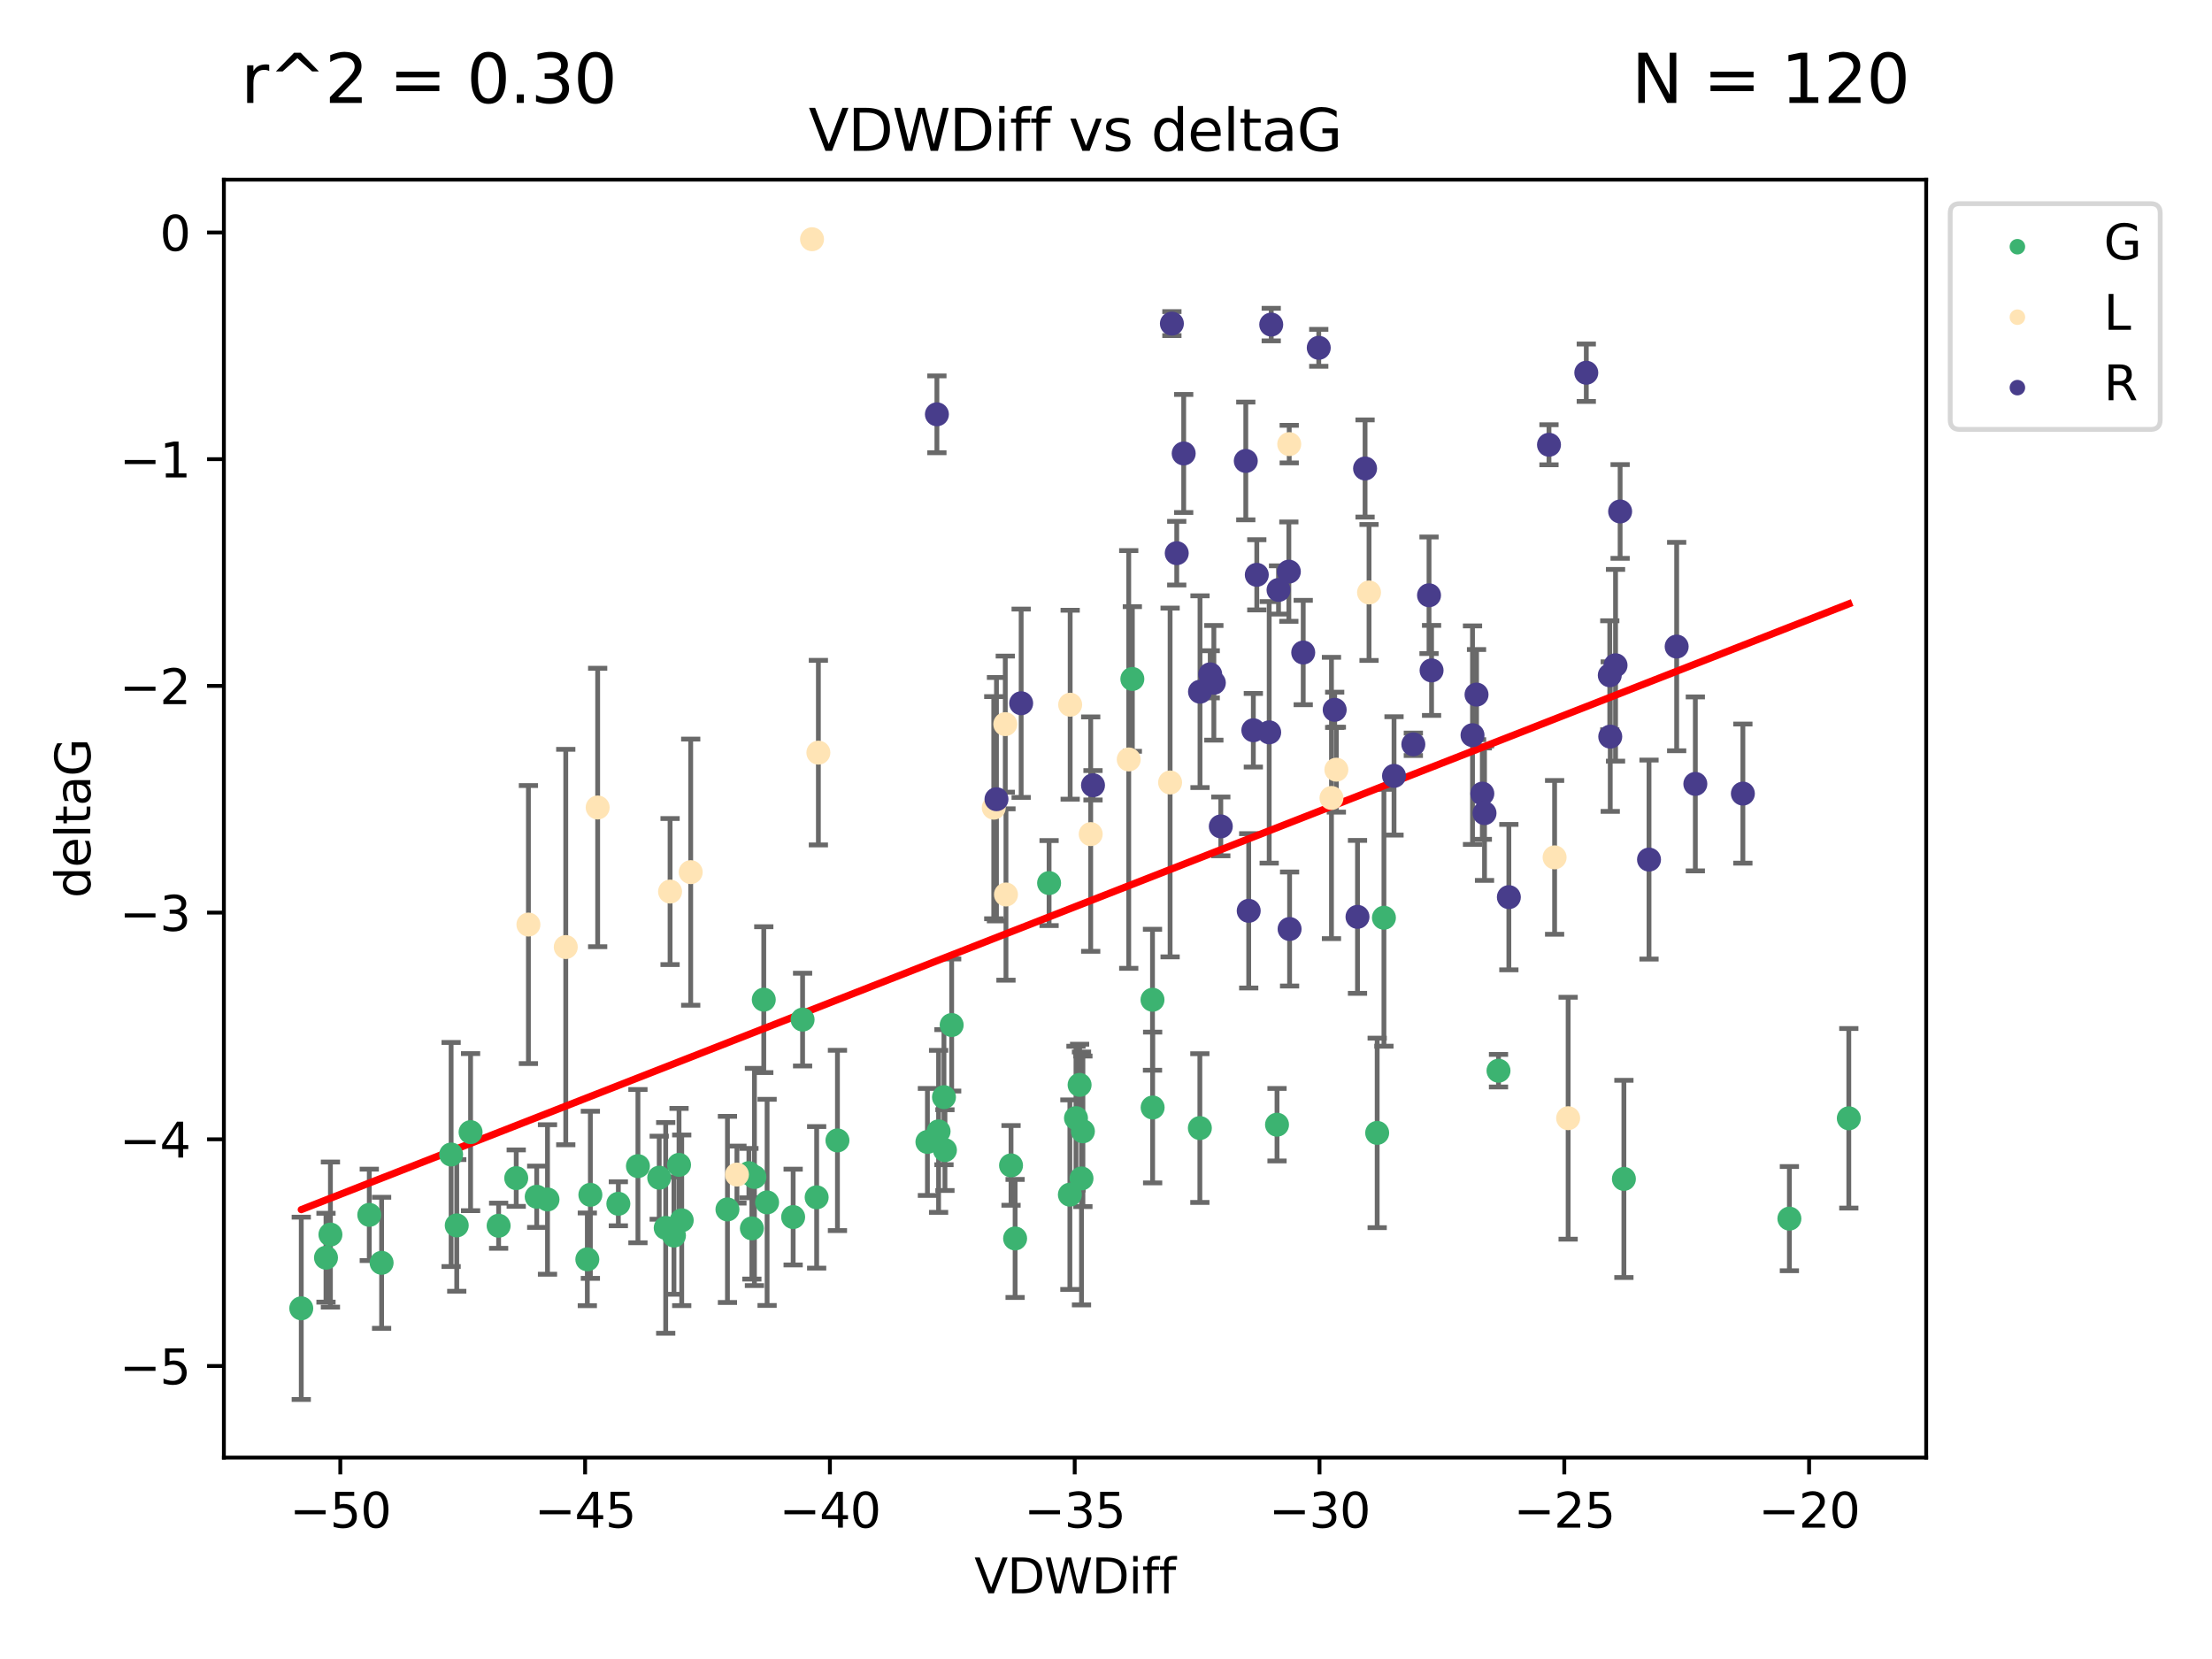 <?xml version="1.0" encoding="utf-8" standalone="no"?>
<!DOCTYPE svg PUBLIC "-//W3C//DTD SVG 1.1//EN"
  "http://www.w3.org/Graphics/SVG/1.1/DTD/svg11.dtd">
<svg xmlns:xlink="http://www.w3.org/1999/xlink" width="460.8pt" height="345.6pt" viewBox="0 0 460.8 345.6" xmlns="http://www.w3.org/2000/svg" version="1.1">
 <defs>
  <style type="text/css">*{stroke-linejoin: round; stroke-linecap: butt}</style>
 </defs>
 <g id="figure_1">
  <g id="patch_1">
   <path d="M 0 345.6 
L 460.8 345.6 
L 460.8 0 
L 0 0 
z
" style="fill: #ffffff"/>
  </g>
  <g id="axes_1">
   <g id="patch_2">
    <path d="M 46.64 303.64 
L 401.26 303.64 
L 401.26 37.423 
L 46.64 37.423 
z
" style="fill: #ffffff"/>
   </g>
   <g id="PathCollection_1">
    <defs>
     <path id="m5686f0714d" d="M 0 1.118 
C 0.297 1.118 0.581 1 0.791 0.791 
C 1 0.581 1.118 0.297 1.118 0 
C 1.118 -0.297 1 -0.581 0.791 -0.791 
C 0.581 -1 0.297 -1.118 0 -1.118 
C -0.297 -1.118 -0.581 -1 -0.791 -0.791 
C -1 -0.581 -1.118 -0.297 -1.118 0 
C -1.118 0.297 -1 0.581 -0.791 0.791 
C -0.581 1 -0.297 1.118 0 1.118 
z
" style="stroke: #3cb371"/>
    </defs>
    <g clip-path="url(#p34907b486e)">
     <use xlink:href="#m5686f0714d" x="68.834" y="257.184" style="fill: #3cb371; stroke: #3cb371"/>
     <use xlink:href="#m5686f0714d" x="128.813" y="250.77" style="fill: #3cb371; stroke: #3cb371"/>
     <use xlink:href="#m5686f0714d" x="67.91" y="262.001" style="fill: #3cb371; stroke: #3cb371"/>
     <use xlink:href="#m5686f0714d" x="93.977" y="240.504" style="fill: #3cb371; stroke: #3cb371"/>
     <use xlink:href="#m5686f0714d" x="132.894" y="242.925" style="fill: #3cb371; stroke: #3cb371"/>
     <use xlink:href="#m5686f0714d" x="62.759" y="272.547" style="fill: #3cb371; stroke: #3cb371"/>
     <use xlink:href="#m5686f0714d" x="122.985" y="248.9" style="fill: #3cb371; stroke: #3cb371"/>
     <use xlink:href="#m5686f0714d" x="151.541" y="251.945" style="fill: #3cb371; stroke: #3cb371"/>
     <use xlink:href="#m5686f0714d" x="95.149" y="255.276" style="fill: #3cb371; stroke: #3cb371"/>
     <use xlink:href="#m5686f0714d" x="174.456" y="237.573" style="fill: #3cb371; stroke: #3cb371"/>
     <use xlink:href="#m5686f0714d" x="156.009" y="244.384" style="fill: #3cb371; stroke: #3cb371"/>
     <use xlink:href="#m5686f0714d" x="157.163" y="245.186" style="fill: #3cb371; stroke: #3cb371"/>
     <use xlink:href="#m5686f0714d" x="111.806" y="249.302" style="fill: #3cb371; stroke: #3cb371"/>
     <use xlink:href="#m5686f0714d" x="159.8" y="250.482" style="fill: #3cb371; stroke: #3cb371"/>
     <use xlink:href="#m5686f0714d" x="79.496" y="263.066" style="fill: #3cb371; stroke: #3cb371"/>
     <use xlink:href="#m5686f0714d" x="98.03" y="235.842" style="fill: #3cb371; stroke: #3cb371"/>
     <use xlink:href="#m5686f0714d" x="103.874" y="255.342" style="fill: #3cb371; stroke: #3cb371"/>
     <use xlink:href="#m5686f0714d" x="140.399" y="257.39" style="fill: #3cb371; stroke: #3cb371"/>
     <use xlink:href="#m5686f0714d" x="137.328" y="245.335" style="fill: #3cb371; stroke: #3cb371"/>
     <use xlink:href="#m5686f0714d" x="165.227" y="253.535" style="fill: #3cb371; stroke: #3cb371"/>
     <use xlink:href="#m5686f0714d" x="114.054" y="249.874" style="fill: #3cb371; stroke: #3cb371"/>
     <use xlink:href="#m5686f0714d" x="159.11" y="208.247" style="fill: #3cb371; stroke: #3cb371"/>
     <use xlink:href="#m5686f0714d" x="156.63" y="255.894" style="fill: #3cb371; stroke: #3cb371"/>
     <use xlink:href="#m5686f0714d" x="266.026" y="234.295" style="fill: #3cb371; stroke: #3cb371"/>
     <use xlink:href="#m5686f0714d" x="138.68" y="255.789" style="fill: #3cb371; stroke: #3cb371"/>
     <use xlink:href="#m5686f0714d" x="122.351" y="262.344" style="fill: #3cb371; stroke: #3cb371"/>
     <use xlink:href="#m5686f0714d" x="76.928" y="253.078" style="fill: #3cb371; stroke: #3cb371"/>
     <use xlink:href="#m5686f0714d" x="107.539" y="245.427" style="fill: #3cb371; stroke: #3cb371"/>
     <use xlink:href="#m5686f0714d" x="225.589" y="235.671" style="fill: #3cb371; stroke: #3cb371"/>
     <use xlink:href="#m5686f0714d" x="240.087" y="208.266" style="fill: #3cb371; stroke: #3cb371"/>
     <use xlink:href="#m5686f0714d" x="222.875" y="248.869" style="fill: #3cb371; stroke: #3cb371"/>
     <use xlink:href="#m5686f0714d" x="196.848" y="239.592" style="fill: #3cb371; stroke: #3cb371"/>
     <use xlink:href="#m5686f0714d" x="170.123" y="249.425" style="fill: #3cb371; stroke: #3cb371"/>
     <use xlink:href="#m5686f0714d" x="240.115" y="230.713" style="fill: #3cb371; stroke: #3cb371"/>
     <use xlink:href="#m5686f0714d" x="193.199" y="237.888" style="fill: #3cb371; stroke: #3cb371"/>
     <use xlink:href="#m5686f0714d" x="210.617" y="242.771" style="fill: #3cb371; stroke: #3cb371"/>
     <use xlink:href="#m5686f0714d" x="312.166" y="223.049" style="fill: #3cb371; stroke: #3cb371"/>
     <use xlink:href="#m5686f0714d" x="196.647" y="228.557" style="fill: #3cb371; stroke: #3cb371"/>
     <use xlink:href="#m5686f0714d" x="218.543" y="183.961" style="fill: #3cb371; stroke: #3cb371"/>
     <use xlink:href="#m5686f0714d" x="198.25" y="213.53" style="fill: #3cb371; stroke: #3cb371"/>
     <use xlink:href="#m5686f0714d" x="211.466" y="257.993" style="fill: #3cb371; stroke: #3cb371"/>
     <use xlink:href="#m5686f0714d" x="142.016" y="254.212" style="fill: #3cb371; stroke: #3cb371"/>
     <use xlink:href="#m5686f0714d" x="141.455" y="242.663" style="fill: #3cb371; stroke: #3cb371"/>
     <use xlink:href="#m5686f0714d" x="249.953" y="234.996" style="fill: #3cb371; stroke: #3cb371"/>
     <use xlink:href="#m5686f0714d" x="224.148" y="232.927" style="fill: #3cb371; stroke: #3cb371"/>
     <use xlink:href="#m5686f0714d" x="167.194" y="212.4" style="fill: #3cb371; stroke: #3cb371"/>
     <use xlink:href="#m5686f0714d" x="195.524" y="235.682" style="fill: #3cb371; stroke: #3cb371"/>
     <use xlink:href="#m5686f0714d" x="224.901" y="226.002" style="fill: #3cb371; stroke: #3cb371"/>
     <use xlink:href="#m5686f0714d" x="288.297" y="191.183" style="fill: #3cb371; stroke: #3cb371"/>
     <use xlink:href="#m5686f0714d" x="286.891" y="236.002" style="fill: #3cb371; stroke: #3cb371"/>
     <use xlink:href="#m5686f0714d" x="372.763" y="253.862" style="fill: #3cb371; stroke: #3cb371"/>
     <use xlink:href="#m5686f0714d" x="338.288" y="245.587" style="fill: #3cb371; stroke: #3cb371"/>
     <use xlink:href="#m5686f0714d" x="225.296" y="245.493" style="fill: #3cb371; stroke: #3cb371"/>
     <use xlink:href="#m5686f0714d" x="235.889" y="141.44" style="fill: #3cb371; stroke: #3cb371"/>
     <use xlink:href="#m5686f0714d" x="385.141" y="232.963" style="fill: #3cb371; stroke: #3cb371"/>
    </g>
   </g>
   <g id="PathCollection_2">
    <defs>
     <path id="mfe27231603" d="M 0 1.118 
C 0.297 1.118 0.581 1 0.791 0.791 
C 1 0.581 1.118 0.297 1.118 0 
C 1.118 -0.297 1 -0.581 0.791 -0.791 
C 0.581 -1 0.297 -1.118 0 -1.118 
C -0.297 -1.118 -0.581 -1 -0.791 -0.791 
C -1 -0.581 -1.118 -0.297 -1.118 0 
C -1.118 0.297 -1 0.581 -0.791 0.791 
C -0.581 1 -0.297 1.118 0 1.118 
z
" style="stroke: #ffe4b5"/>
    </defs>
    <g clip-path="url(#p34907b486e)">
     <use xlink:href="#mfe27231603" x="139.588" y="185.73" style="fill: #ffe4b5; stroke: #ffe4b5"/>
     <use xlink:href="#mfe27231603" x="153.518" y="244.686" style="fill: #ffe4b5; stroke: #ffe4b5"/>
     <use xlink:href="#mfe27231603" x="143.887" y="181.681" style="fill: #ffe4b5; stroke: #ffe4b5"/>
     <use xlink:href="#mfe27231603" x="169.161" y="49.836" style="fill: #ffe4b5; stroke: #ffe4b5"/>
     <use xlink:href="#mfe27231603" x="235.137" y="158.209" style="fill: #ffe4b5; stroke: #ffe4b5"/>
     <use xlink:href="#mfe27231603" x="285.195" y="123.42" style="fill: #ffe4b5; stroke: #ffe4b5"/>
     <use xlink:href="#mfe27231603" x="170.483" y="156.786" style="fill: #ffe4b5; stroke: #ffe4b5"/>
     <use xlink:href="#mfe27231603" x="277.369" y="166.232" style="fill: #ffe4b5; stroke: #ffe4b5"/>
     <use xlink:href="#mfe27231603" x="209.419" y="150.851" style="fill: #ffe4b5; stroke: #ffe4b5"/>
     <use xlink:href="#mfe27231603" x="124.505" y="168.214" style="fill: #ffe4b5; stroke: #ffe4b5"/>
     <use xlink:href="#mfe27231603" x="209.562" y="186.341" style="fill: #ffe4b5; stroke: #ffe4b5"/>
     <use xlink:href="#mfe27231603" x="110.079" y="192.604" style="fill: #ffe4b5; stroke: #ffe4b5"/>
     <use xlink:href="#mfe27231603" x="117.859" y="197.287" style="fill: #ffe4b5; stroke: #ffe4b5"/>
     <use xlink:href="#mfe27231603" x="326.672" y="232.942" style="fill: #ffe4b5; stroke: #ffe4b5"/>
     <use xlink:href="#mfe27231603" x="278.388" y="160.337" style="fill: #ffe4b5; stroke: #ffe4b5"/>
     <use xlink:href="#mfe27231603" x="268.57" y="92.517" style="fill: #ffe4b5; stroke: #ffe4b5"/>
     <use xlink:href="#mfe27231603" x="243.753" y="163.006" style="fill: #ffe4b5; stroke: #ffe4b5"/>
     <use xlink:href="#mfe27231603" x="323.852" y="178.606" style="fill: #ffe4b5; stroke: #ffe4b5"/>
     <use xlink:href="#mfe27231603" x="222.935" y="146.805" style="fill: #ffe4b5; stroke: #ffe4b5"/>
     <use xlink:href="#mfe27231603" x="227.214" y="173.76" style="fill: #ffe4b5; stroke: #ffe4b5"/>
     <use xlink:href="#mfe27231603" x="207.018" y="168.253" style="fill: #ffe4b5; stroke: #ffe4b5"/>
    </g>
   </g>
   <g id="PathCollection_3">
    <defs>
     <path id="mb0e3abf67f" d="M 0 1.118 
C 0.297 1.118 0.581 1 0.791 0.791 
C 1 0.581 1.118 0.297 1.118 0 
C 1.118 -0.297 1 -0.581 0.791 -0.791 
C 0.581 -1 0.297 -1.118 0 -1.118 
C -0.297 -1.118 -0.581 -1 -0.791 -0.791 
C -1 -0.581 -1.118 -0.297 -1.118 0 
C -1.118 0.297 -1 0.581 -0.791 0.791 
C -0.581 1 -0.297 1.118 0 1.118 
z
" style="stroke: #483d8b"/>
    </defs>
    <g clip-path="url(#p34907b486e)">
     <use xlink:href="#mb0e3abf67f" x="244.127" y="67.412" style="fill: #483d8b; stroke: #483d8b"/>
     <use xlink:href="#mb0e3abf67f" x="195.174" y="86.307" style="fill: #483d8b; stroke: #483d8b"/>
     <use xlink:href="#mb0e3abf67f" x="259.52" y="96.026" style="fill: #483d8b; stroke: #483d8b"/>
     <use xlink:href="#mb0e3abf67f" x="264.396" y="152.562" style="fill: #483d8b; stroke: #483d8b"/>
     <use xlink:href="#mb0e3abf67f" x="252.868" y="142.241" style="fill: #483d8b; stroke: #483d8b"/>
     <use xlink:href="#mb0e3abf67f" x="337.502" y="106.547" style="fill: #483d8b; stroke: #483d8b"/>
     <use xlink:href="#mb0e3abf67f" x="207.585" y="166.491" style="fill: #483d8b; stroke: #483d8b"/>
     <use xlink:href="#mb0e3abf67f" x="330.454" y="77.645" style="fill: #483d8b; stroke: #483d8b"/>
     <use xlink:href="#mb0e3abf67f" x="282.792" y="190.999" style="fill: #483d8b; stroke: #483d8b"/>
     <use xlink:href="#mb0e3abf67f" x="278.04" y="147.867" style="fill: #483d8b; stroke: #483d8b"/>
     <use xlink:href="#mb0e3abf67f" x="245.136" y="115.237" style="fill: #483d8b; stroke: #483d8b"/>
     <use xlink:href="#mb0e3abf67f" x="254.315" y="172.154" style="fill: #483d8b; stroke: #483d8b"/>
     <use xlink:href="#mb0e3abf67f" x="227.691" y="163.586" style="fill: #483d8b; stroke: #483d8b"/>
     <use xlink:href="#mb0e3abf67f" x="349.279" y="134.69" style="fill: #483d8b; stroke: #483d8b"/>
     <use xlink:href="#mb0e3abf67f" x="249.984" y="144.094" style="fill: #483d8b; stroke: #483d8b"/>
     <use xlink:href="#mb0e3abf67f" x="284.368" y="97.595" style="fill: #483d8b; stroke: #483d8b"/>
     <use xlink:href="#mb0e3abf67f" x="298.222" y="139.66" style="fill: #483d8b; stroke: #483d8b"/>
     <use xlink:href="#mb0e3abf67f" x="314.323" y="186.891" style="fill: #483d8b; stroke: #483d8b"/>
     <use xlink:href="#mb0e3abf67f" x="268.492" y="119.082" style="fill: #483d8b; stroke: #483d8b"/>
     <use xlink:href="#mb0e3abf67f" x="335.445" y="153.452" style="fill: #483d8b; stroke: #483d8b"/>
     <use xlink:href="#mb0e3abf67f" x="264.821" y="67.613" style="fill: #483d8b; stroke: #483d8b"/>
     <use xlink:href="#mb0e3abf67f" x="261.094" y="152.123" style="fill: #483d8b; stroke: #483d8b"/>
     <use xlink:href="#mb0e3abf67f" x="271.486" y="135.932" style="fill: #483d8b; stroke: #483d8b"/>
     <use xlink:href="#mb0e3abf67f" x="260.13" y="189.742" style="fill: #483d8b; stroke: #483d8b"/>
     <use xlink:href="#mb0e3abf67f" x="353.169" y="163.302" style="fill: #483d8b; stroke: #483d8b"/>
     <use xlink:href="#mb0e3abf67f" x="308.796" y="165.331" style="fill: #483d8b; stroke: #483d8b"/>
     <use xlink:href="#mb0e3abf67f" x="309.253" y="169.395" style="fill: #483d8b; stroke: #483d8b"/>
     <use xlink:href="#mb0e3abf67f" x="266.342" y="122.9" style="fill: #483d8b; stroke: #483d8b"/>
     <use xlink:href="#mb0e3abf67f" x="212.726" y="146.499" style="fill: #483d8b; stroke: #483d8b"/>
     <use xlink:href="#mb0e3abf67f" x="343.52" y="179.066" style="fill: #483d8b; stroke: #483d8b"/>
     <use xlink:href="#mb0e3abf67f" x="252.111" y="140.476" style="fill: #483d8b; stroke: #483d8b"/>
     <use xlink:href="#mb0e3abf67f" x="363.073" y="165.322" style="fill: #483d8b; stroke: #483d8b"/>
     <use xlink:href="#mb0e3abf67f" x="261.813" y="119.746" style="fill: #483d8b; stroke: #483d8b"/>
     <use xlink:href="#mb0e3abf67f" x="294.424" y="155.052" style="fill: #483d8b; stroke: #483d8b"/>
     <use xlink:href="#mb0e3abf67f" x="335.346" y="140.674" style="fill: #483d8b; stroke: #483d8b"/>
     <use xlink:href="#mb0e3abf67f" x="290.401" y="161.632" style="fill: #483d8b; stroke: #483d8b"/>
     <use xlink:href="#mb0e3abf67f" x="246.585" y="94.466" style="fill: #483d8b; stroke: #483d8b"/>
     <use xlink:href="#mb0e3abf67f" x="274.721" y="72.453" style="fill: #483d8b; stroke: #483d8b"/>
     <use xlink:href="#mb0e3abf67f" x="322.682" y="92.653" style="fill: #483d8b; stroke: #483d8b"/>
     <use xlink:href="#mb0e3abf67f" x="306.751" y="153.151" style="fill: #483d8b; stroke: #483d8b"/>
     <use xlink:href="#mb0e3abf67f" x="297.692" y="124.006" style="fill: #483d8b; stroke: #483d8b"/>
     <use xlink:href="#mb0e3abf67f" x="336.547" y="138.589" style="fill: #483d8b; stroke: #483d8b"/>
     <use xlink:href="#mb0e3abf67f" x="268.645" y="193.529" style="fill: #483d8b; stroke: #483d8b"/>
     <use xlink:href="#mb0e3abf67f" x="307.589" y="144.697" style="fill: #483d8b; stroke: #483d8b"/>
    </g>
   </g>
   <g id="matplotlib.axis_1">
    <g id="xtick_1">
     <g id="line2d_1">
      <defs>
       <path id="m87aabc77d0" d="M 0 0 
L 0 3.5 
" style="stroke: #000000; stroke-width: 0.8"/>
      </defs>
      <g>
       <use xlink:href="#m87aabc77d0" x="70.893" y="303.64" style="stroke: #000000; stroke-width: 0.8"/>
      </g>
     </g>
     <g id="text_1">
      <!-- −50 -->
      <g transform="translate(60.341 318.238)scale(0.1 -0.1)">
       <defs>
        <path id="DejaVuSans-2212" d="M 678 2272 
L 4684 2272 
L 4684 1741 
L 678 1741 
L 678 2272 
z
" transform="scale(0.016)"/>
        <path id="DejaVuSans-35" d="M 691 4666 
L 3169 4666 
L 3169 4134 
L 1269 4134 
L 1269 2991 
Q 1406 3038 1543 3061 
Q 1681 3084 1819 3084 
Q 2600 3084 3056 2656 
Q 3513 2228 3513 1497 
Q 3513 744 3044 326 
Q 2575 -91 1722 -91 
Q 1428 -91 1123 -41 
Q 819 9 494 109 
L 494 744 
Q 775 591 1075 516 
Q 1375 441 1709 441 
Q 2250 441 2565 725 
Q 2881 1009 2881 1497 
Q 2881 1984 2565 2268 
Q 2250 2553 1709 2553 
Q 1456 2553 1204 2497 
Q 953 2441 691 2322 
L 691 4666 
z
" transform="scale(0.016)"/>
        <path id="DejaVuSans-30" d="M 2034 4250 
Q 1547 4250 1301 3770 
Q 1056 3291 1056 2328 
Q 1056 1369 1301 889 
Q 1547 409 2034 409 
Q 2525 409 2770 889 
Q 3016 1369 3016 2328 
Q 3016 3291 2770 3770 
Q 2525 4250 2034 4250 
z
M 2034 4750 
Q 2819 4750 3233 4129 
Q 3647 3509 3647 2328 
Q 3647 1150 3233 529 
Q 2819 -91 2034 -91 
Q 1250 -91 836 529 
Q 422 1150 422 2328 
Q 422 3509 836 4129 
Q 1250 4750 2034 4750 
z
" transform="scale(0.016)"/>
       </defs>
       <use xlink:href="#DejaVuSans-2212"/>
       <use xlink:href="#DejaVuSans-35" x="83.789"/>
       <use xlink:href="#DejaVuSans-30" x="147.412"/>
      </g>
     </g>
    </g>
    <g id="xtick_2">
     <g id="line2d_2">
      <g>
       <use xlink:href="#m87aabc77d0" x="121.889" y="303.64" style="stroke: #000000; stroke-width: 0.8"/>
      </g>
     </g>
     <g id="text_2">
      <!-- −45 -->
      <g transform="translate(111.336 318.238)scale(0.1 -0.1)">
       <defs>
        <path id="DejaVuSans-34" d="M 2419 4116 
L 825 1625 
L 2419 1625 
L 2419 4116 
z
M 2253 4666 
L 3047 4666 
L 3047 1625 
L 3713 1625 
L 3713 1100 
L 3047 1100 
L 3047 0 
L 2419 0 
L 2419 1100 
L 313 1100 
L 313 1709 
L 2253 4666 
z
" transform="scale(0.016)"/>
       </defs>
       <use xlink:href="#DejaVuSans-2212"/>
       <use xlink:href="#DejaVuSans-34" x="83.789"/>
       <use xlink:href="#DejaVuSans-35" x="147.412"/>
      </g>
     </g>
    </g>
    <g id="xtick_3">
     <g id="line2d_3">
      <g>
       <use xlink:href="#m87aabc77d0" x="172.885" y="303.64" style="stroke: #000000; stroke-width: 0.8"/>
      </g>
     </g>
     <g id="text_3">
      <!-- −40 -->
      <g transform="translate(162.332 318.238)scale(0.1 -0.1)">
       <use xlink:href="#DejaVuSans-2212"/>
       <use xlink:href="#DejaVuSans-34" x="83.789"/>
       <use xlink:href="#DejaVuSans-30" x="147.412"/>
      </g>
     </g>
    </g>
    <g id="xtick_4">
     <g id="line2d_4">
      <g>
       <use xlink:href="#m87aabc77d0" x="223.881" y="303.64" style="stroke: #000000; stroke-width: 0.8"/>
      </g>
     </g>
     <g id="text_4">
      <!-- −35 -->
      <g transform="translate(213.328 318.238)scale(0.1 -0.1)">
       <defs>
        <path id="DejaVuSans-33" d="M 2597 2516 
Q 3050 2419 3304 2112 
Q 3559 1806 3559 1356 
Q 3559 666 3084 287 
Q 2609 -91 1734 -91 
Q 1441 -91 1130 -33 
Q 819 25 488 141 
L 488 750 
Q 750 597 1062 519 
Q 1375 441 1716 441 
Q 2309 441 2620 675 
Q 2931 909 2931 1356 
Q 2931 1769 2642 2001 
Q 2353 2234 1838 2234 
L 1294 2234 
L 1294 2753 
L 1863 2753 
Q 2328 2753 2575 2939 
Q 2822 3125 2822 3475 
Q 2822 3834 2567 4026 
Q 2313 4219 1838 4219 
Q 1578 4219 1281 4162 
Q 984 4106 628 3988 
L 628 4550 
Q 988 4650 1302 4700 
Q 1616 4750 1894 4750 
Q 2613 4750 3031 4423 
Q 3450 4097 3450 3541 
Q 3450 3153 3228 2886 
Q 3006 2619 2597 2516 
z
" transform="scale(0.016)"/>
       </defs>
       <use xlink:href="#DejaVuSans-2212"/>
       <use xlink:href="#DejaVuSans-33" x="83.789"/>
       <use xlink:href="#DejaVuSans-35" x="147.412"/>
      </g>
     </g>
    </g>
    <g id="xtick_5">
     <g id="line2d_5">
      <g>
       <use xlink:href="#m87aabc77d0" x="274.877" y="303.64" style="stroke: #000000; stroke-width: 0.8"/>
      </g>
     </g>
     <g id="text_5">
      <!-- −30 -->
      <g transform="translate(264.324 318.238)scale(0.1 -0.1)">
       <use xlink:href="#DejaVuSans-2212"/>
       <use xlink:href="#DejaVuSans-33" x="83.789"/>
       <use xlink:href="#DejaVuSans-30" x="147.412"/>
      </g>
     </g>
    </g>
    <g id="xtick_6">
     <g id="line2d_6">
      <g>
       <use xlink:href="#m87aabc77d0" x="325.872" y="303.64" style="stroke: #000000; stroke-width: 0.8"/>
      </g>
     </g>
     <g id="text_6">
      <!-- −25 -->
      <g transform="translate(315.32 318.238)scale(0.1 -0.1)">
       <defs>
        <path id="DejaVuSans-32" d="M 1228 531 
L 3431 531 
L 3431 0 
L 469 0 
L 469 531 
Q 828 903 1448 1529 
Q 2069 2156 2228 2338 
Q 2531 2678 2651 2914 
Q 2772 3150 2772 3378 
Q 2772 3750 2511 3984 
Q 2250 4219 1831 4219 
Q 1534 4219 1204 4116 
Q 875 4013 500 3803 
L 500 4441 
Q 881 4594 1212 4672 
Q 1544 4750 1819 4750 
Q 2544 4750 2975 4387 
Q 3406 4025 3406 3419 
Q 3406 3131 3298 2873 
Q 3191 2616 2906 2266 
Q 2828 2175 2409 1742 
Q 1991 1309 1228 531 
z
" transform="scale(0.016)"/>
       </defs>
       <use xlink:href="#DejaVuSans-2212"/>
       <use xlink:href="#DejaVuSans-32" x="83.789"/>
       <use xlink:href="#DejaVuSans-35" x="147.412"/>
      </g>
     </g>
    </g>
    <g id="xtick_7">
     <g id="line2d_7">
      <g>
       <use xlink:href="#m87aabc77d0" x="376.868" y="303.64" style="stroke: #000000; stroke-width: 0.8"/>
      </g>
     </g>
     <g id="text_7">
      <!-- −20 -->
      <g transform="translate(366.316 318.238)scale(0.1 -0.1)">
       <use xlink:href="#DejaVuSans-2212"/>
       <use xlink:href="#DejaVuSans-32" x="83.789"/>
       <use xlink:href="#DejaVuSans-30" x="147.412"/>
      </g>
     </g>
    </g>
    <g id="text_8">
     <!-- VDWDiff -->
     <g transform="translate(202.977 331.917)scale(0.1 -0.1)">
      <defs>
       <path id="DejaVuSans-56" d="M 1831 0 
L 50 4666 
L 709 4666 
L 2188 738 
L 3669 4666 
L 4325 4666 
L 2547 0 
L 1831 0 
z
" transform="scale(0.016)"/>
       <path id="DejaVuSans-44" d="M 1259 4147 
L 1259 519 
L 2022 519 
Q 2988 519 3436 956 
Q 3884 1394 3884 2338 
Q 3884 3275 3436 3711 
Q 2988 4147 2022 4147 
L 1259 4147 
z
M 628 4666 
L 1925 4666 
Q 3281 4666 3915 4102 
Q 4550 3538 4550 2338 
Q 4550 1131 3912 565 
Q 3275 0 1925 0 
L 628 0 
L 628 4666 
z
" transform="scale(0.016)"/>
       <path id="DejaVuSans-57" d="M 213 4666 
L 850 4666 
L 1831 722 
L 2809 4666 
L 3519 4666 
L 4500 722 
L 5478 4666 
L 6119 4666 
L 4947 0 
L 4153 0 
L 3169 4050 
L 2175 0 
L 1381 0 
L 213 4666 
z
" transform="scale(0.016)"/>
       <path id="DejaVuSans-69" d="M 603 3500 
L 1178 3500 
L 1178 0 
L 603 0 
L 603 3500 
z
M 603 4863 
L 1178 4863 
L 1178 4134 
L 603 4134 
L 603 4863 
z
" transform="scale(0.016)"/>
       <path id="DejaVuSans-66" d="M 2375 4863 
L 2375 4384 
L 1825 4384 
Q 1516 4384 1395 4259 
Q 1275 4134 1275 3809 
L 1275 3500 
L 2222 3500 
L 2222 3053 
L 1275 3053 
L 1275 0 
L 697 0 
L 697 3053 
L 147 3053 
L 147 3500 
L 697 3500 
L 697 3744 
Q 697 4328 969 4595 
Q 1241 4863 1831 4863 
L 2375 4863 
z
" transform="scale(0.016)"/>
      </defs>
      <use xlink:href="#DejaVuSans-56"/>
      <use xlink:href="#DejaVuSans-44" x="68.408"/>
      <use xlink:href="#DejaVuSans-57" x="145.41"/>
      <use xlink:href="#DejaVuSans-44" x="244.287"/>
      <use xlink:href="#DejaVuSans-69" x="321.289"/>
      <use xlink:href="#DejaVuSans-66" x="349.072"/>
      <use xlink:href="#DejaVuSans-66" x="384.277"/>
     </g>
    </g>
   </g>
   <g id="matplotlib.axis_2">
    <g id="ytick_1">
     <g id="line2d_8">
      <defs>
       <path id="m0f6e55e3ac" d="M 0 0 
L -3.5 0 
" style="stroke: #000000; stroke-width: 0.8"/>
      </defs>
      <g>
       <use xlink:href="#m0f6e55e3ac" x="46.64" y="284.561" style="stroke: #000000; stroke-width: 0.8"/>
      </g>
     </g>
     <g id="text_9">
      <!-- −5 -->
      <g transform="translate(24.898 288.36)scale(0.1 -0.1)">
       <use xlink:href="#DejaVuSans-2212"/>
       <use xlink:href="#DejaVuSans-35" x="83.789"/>
      </g>
     </g>
    </g>
    <g id="ytick_2">
     <g id="line2d_9">
      <g>
       <use xlink:href="#m0f6e55e3ac" x="46.64" y="237.336" style="stroke: #000000; stroke-width: 0.8"/>
      </g>
     </g>
     <g id="text_10">
      <!-- −4 -->
      <g transform="translate(24.898 241.135)scale(0.1 -0.1)">
       <use xlink:href="#DejaVuSans-2212"/>
       <use xlink:href="#DejaVuSans-34" x="83.789"/>
      </g>
     </g>
    </g>
    <g id="ytick_3">
     <g id="line2d_10">
      <g>
       <use xlink:href="#m0f6e55e3ac" x="46.64" y="190.111" style="stroke: #000000; stroke-width: 0.8"/>
      </g>
     </g>
     <g id="text_11">
      <!-- −3 -->
      <g transform="translate(24.898 193.91)scale(0.1 -0.1)">
       <use xlink:href="#DejaVuSans-2212"/>
       <use xlink:href="#DejaVuSans-33" x="83.789"/>
      </g>
     </g>
    </g>
    <g id="ytick_4">
     <g id="line2d_11">
      <g>
       <use xlink:href="#m0f6e55e3ac" x="46.64" y="142.885" style="stroke: #000000; stroke-width: 0.8"/>
      </g>
     </g>
     <g id="text_12">
      <!-- −2 -->
      <g transform="translate(24.898 146.684)scale(0.1 -0.1)">
       <use xlink:href="#DejaVuSans-2212"/>
       <use xlink:href="#DejaVuSans-32" x="83.789"/>
      </g>
     </g>
    </g>
    <g id="ytick_5">
     <g id="line2d_12">
      <g>
       <use xlink:href="#m0f6e55e3ac" x="46.64" y="95.66" style="stroke: #000000; stroke-width: 0.8"/>
      </g>
     </g>
     <g id="text_13">
      <!-- −1 -->
      <g transform="translate(24.898 99.459)scale(0.1 -0.1)">
       <defs>
        <path id="DejaVuSans-31" d="M 794 531 
L 1825 531 
L 1825 4091 
L 703 3866 
L 703 4441 
L 1819 4666 
L 2450 4666 
L 2450 531 
L 3481 531 
L 3481 0 
L 794 0 
L 794 531 
z
" transform="scale(0.016)"/>
       </defs>
       <use xlink:href="#DejaVuSans-2212"/>
       <use xlink:href="#DejaVuSans-31" x="83.789"/>
      </g>
     </g>
    </g>
    <g id="ytick_6">
     <g id="line2d_13">
      <g>
       <use xlink:href="#m0f6e55e3ac" x="46.64" y="48.435" style="stroke: #000000; stroke-width: 0.8"/>
      </g>
     </g>
     <g id="text_14">
      <!-- 0 -->
      <g transform="translate(33.278 52.234)scale(0.1 -0.1)">
       <use xlink:href="#DejaVuSans-30"/>
      </g>
     </g>
    </g>
    <g id="text_15">
     <!-- deltaG -->
     <g transform="translate(18.818 187.07)rotate(-90)scale(0.1 -0.1)">
      <defs>
       <path id="DejaVuSans-64" d="M 2906 2969 
L 2906 4863 
L 3481 4863 
L 3481 0 
L 2906 0 
L 2906 525 
Q 2725 213 2448 61 
Q 2172 -91 1784 -91 
Q 1150 -91 751 415 
Q 353 922 353 1747 
Q 353 2572 751 3078 
Q 1150 3584 1784 3584 
Q 2172 3584 2448 3432 
Q 2725 3281 2906 2969 
z
M 947 1747 
Q 947 1113 1208 752 
Q 1469 391 1925 391 
Q 2381 391 2643 752 
Q 2906 1113 2906 1747 
Q 2906 2381 2643 2742 
Q 2381 3103 1925 3103 
Q 1469 3103 1208 2742 
Q 947 2381 947 1747 
z
" transform="scale(0.016)"/>
       <path id="DejaVuSans-65" d="M 3597 1894 
L 3597 1613 
L 953 1613 
Q 991 1019 1311 708 
Q 1631 397 2203 397 
Q 2534 397 2845 478 
Q 3156 559 3463 722 
L 3463 178 
Q 3153 47 2828 -22 
Q 2503 -91 2169 -91 
Q 1331 -91 842 396 
Q 353 884 353 1716 
Q 353 2575 817 3079 
Q 1281 3584 2069 3584 
Q 2775 3584 3186 3129 
Q 3597 2675 3597 1894 
z
M 3022 2063 
Q 3016 2534 2758 2815 
Q 2500 3097 2075 3097 
Q 1594 3097 1305 2825 
Q 1016 2553 972 2059 
L 3022 2063 
z
" transform="scale(0.016)"/>
       <path id="DejaVuSans-6c" d="M 603 4863 
L 1178 4863 
L 1178 0 
L 603 0 
L 603 4863 
z
" transform="scale(0.016)"/>
       <path id="DejaVuSans-74" d="M 1172 4494 
L 1172 3500 
L 2356 3500 
L 2356 3053 
L 1172 3053 
L 1172 1153 
Q 1172 725 1289 603 
Q 1406 481 1766 481 
L 2356 481 
L 2356 0 
L 1766 0 
Q 1100 0 847 248 
Q 594 497 594 1153 
L 594 3053 
L 172 3053 
L 172 3500 
L 594 3500 
L 594 4494 
L 1172 4494 
z
" transform="scale(0.016)"/>
       <path id="DejaVuSans-61" d="M 2194 1759 
Q 1497 1759 1228 1600 
Q 959 1441 959 1056 
Q 959 750 1161 570 
Q 1363 391 1709 391 
Q 2188 391 2477 730 
Q 2766 1069 2766 1631 
L 2766 1759 
L 2194 1759 
z
M 3341 1997 
L 3341 0 
L 2766 0 
L 2766 531 
Q 2569 213 2275 61 
Q 1981 -91 1556 -91 
Q 1019 -91 701 211 
Q 384 513 384 1019 
Q 384 1609 779 1909 
Q 1175 2209 1959 2209 
L 2766 2209 
L 2766 2266 
Q 2766 2663 2505 2880 
Q 2244 3097 1772 3097 
Q 1472 3097 1187 3025 
Q 903 2953 641 2809 
L 641 3341 
Q 956 3463 1253 3523 
Q 1550 3584 1831 3584 
Q 2591 3584 2966 3190 
Q 3341 2797 3341 1997 
z
" transform="scale(0.016)"/>
       <path id="DejaVuSans-47" d="M 3809 666 
L 3809 1919 
L 2778 1919 
L 2778 2438 
L 4434 2438 
L 4434 434 
Q 4069 175 3628 42 
Q 3188 -91 2688 -91 
Q 1594 -91 976 548 
Q 359 1188 359 2328 
Q 359 3472 976 4111 
Q 1594 4750 2688 4750 
Q 3144 4750 3555 4637 
Q 3966 4525 4313 4306 
L 4313 3634 
Q 3963 3931 3569 4081 
Q 3175 4231 2741 4231 
Q 1884 4231 1454 3753 
Q 1025 3275 1025 2328 
Q 1025 1384 1454 906 
Q 1884 428 2741 428 
Q 3075 428 3337 486 
Q 3600 544 3809 666 
z
" transform="scale(0.016)"/>
      </defs>
      <use xlink:href="#DejaVuSans-64"/>
      <use xlink:href="#DejaVuSans-65" x="63.477"/>
      <use xlink:href="#DejaVuSans-6c" x="125"/>
      <use xlink:href="#DejaVuSans-74" x="152.783"/>
      <use xlink:href="#DejaVuSans-61" x="191.992"/>
      <use xlink:href="#DejaVuSans-47" x="253.271"/>
     </g>
    </g>
   </g>
   <g id="LineCollection_1">
    <path d="M 68.834 272.298 
L 68.834 242.071 
" clip-path="url(#p34907b486e)" style="fill: none; stroke: #696969"/>
    <path d="M 128.813 255.353 
L 128.813 246.186 
" clip-path="url(#p34907b486e)" style="fill: none; stroke: #696969"/>
    <path d="M 67.91 271.259 
L 67.91 252.743 
" clip-path="url(#p34907b486e)" style="fill: none; stroke: #696969"/>
    <path d="M 93.977 263.842 
L 93.977 217.167 
" clip-path="url(#p34907b486e)" style="fill: none; stroke: #696969"/>
    <path d="M 132.894 258.886 
L 132.894 226.965 
" clip-path="url(#p34907b486e)" style="fill: none; stroke: #696969"/>
    <path d="M 62.759 291.539 
L 62.759 253.556 
" clip-path="url(#p34907b486e)" style="fill: none; stroke: #696969"/>
    <path d="M 122.985 266.306 
L 122.985 231.493 
" clip-path="url(#p34907b486e)" style="fill: none; stroke: #696969"/>
    <path d="M 151.541 271.33 
L 151.541 232.56 
" clip-path="url(#p34907b486e)" style="fill: none; stroke: #696969"/>
    <path d="M 95.149 268.987 
L 95.149 241.565 
" clip-path="url(#p34907b486e)" style="fill: none; stroke: #696969"/>
    <path d="M 174.456 256.353 
L 174.456 218.793 
" clip-path="url(#p34907b486e)" style="fill: none; stroke: #696969"/>
    <path d="M 156.009 249.529 
L 156.009 239.239 
" clip-path="url(#p34907b486e)" style="fill: none; stroke: #696969"/>
    <path d="M 157.163 267.811 
L 157.163 222.562 
" clip-path="url(#p34907b486e)" style="fill: none; stroke: #696969"/>
    <path d="M 111.806 255.689 
L 111.806 242.915 
" clip-path="url(#p34907b486e)" style="fill: none; stroke: #696969"/>
    <path d="M 159.8 271.954 
L 159.8 229.009 
" clip-path="url(#p34907b486e)" style="fill: none; stroke: #696969"/>
    <path d="M 79.496 276.715 
L 79.496 249.417 
" clip-path="url(#p34907b486e)" style="fill: none; stroke: #696969"/>
    <path d="M 98.03 252.206 
L 98.03 219.478 
" clip-path="url(#p34907b486e)" style="fill: none; stroke: #696969"/>
    <path d="M 103.874 260.048 
L 103.874 250.637 
" clip-path="url(#p34907b486e)" style="fill: none; stroke: #696969"/>
    <path d="M 140.399 269.618 
L 140.399 245.162 
" clip-path="url(#p34907b486e)" style="fill: none; stroke: #696969"/>
    <path d="M 137.328 253.986 
L 137.328 236.683 
" clip-path="url(#p34907b486e)" style="fill: none; stroke: #696969"/>
    <path d="M 165.227 263.508 
L 165.227 243.562 
" clip-path="url(#p34907b486e)" style="fill: none; stroke: #696969"/>
    <path d="M 114.054 265.447 
L 114.054 234.3 
" clip-path="url(#p34907b486e)" style="fill: none; stroke: #696969"/>
    <path d="M 159.11 223.438 
L 159.11 193.057 
" clip-path="url(#p34907b486e)" style="fill: none; stroke: #696969"/>
    <path d="M 156.63 266.455 
L 156.63 245.332 
" clip-path="url(#p34907b486e)" style="fill: none; stroke: #696969"/>
    <path d="M 266.026 241.844 
L 266.026 226.745 
" clip-path="url(#p34907b486e)" style="fill: none; stroke: #696969"/>
    <path d="M 138.68 277.736 
L 138.68 233.843 
" clip-path="url(#p34907b486e)" style="fill: none; stroke: #696969"/>
    <path d="M 122.351 272.003 
L 122.351 252.684 
" clip-path="url(#p34907b486e)" style="fill: none; stroke: #696969"/>
    <path d="M 76.928 262.6 
L 76.928 243.555 
" clip-path="url(#p34907b486e)" style="fill: none; stroke: #696969"/>
    <path d="M 107.539 251.308 
L 107.539 239.547 
" clip-path="url(#p34907b486e)" style="fill: none; stroke: #696969"/>
    <path d="M 225.589 251.352 
L 225.589 219.99 
" clip-path="url(#p34907b486e)" style="fill: none; stroke: #696969"/>
    <path d="M 240.087 222.946 
L 240.087 193.585 
" clip-path="url(#p34907b486e)" style="fill: none; stroke: #696969"/>
    <path d="M 222.875 268.611 
L 222.875 229.128 
" clip-path="url(#p34907b486e)" style="fill: none; stroke: #696969"/>
    <path d="M 196.848 248.003 
L 196.848 231.181 
" clip-path="url(#p34907b486e)" style="fill: none; stroke: #696969"/>
    <path d="M 170.123 264.173 
L 170.123 234.678 
" clip-path="url(#p34907b486e)" style="fill: none; stroke: #696969"/>
    <path d="M 240.115 246.415 
L 240.115 215.011 
" clip-path="url(#p34907b486e)" style="fill: none; stroke: #696969"/>
    <path d="M 193.199 249.035 
L 193.199 226.742 
" clip-path="url(#p34907b486e)" style="fill: none; stroke: #696969"/>
    <path d="M 210.617 251.073 
L 210.617 234.47 
" clip-path="url(#p34907b486e)" style="fill: none; stroke: #696969"/>
    <path d="M 312.166 226.441 
L 312.166 219.656 
" clip-path="url(#p34907b486e)" style="fill: none; stroke: #696969"/>
    <path d="M 196.647 242.629 
L 196.647 214.485 
" clip-path="url(#p34907b486e)" style="fill: none; stroke: #696969"/>
    <path d="M 218.543 192.818 
L 218.543 175.103 
" clip-path="url(#p34907b486e)" style="fill: none; stroke: #696969"/>
    <path d="M 198.25 227.283 
L 198.25 199.776 
" clip-path="url(#p34907b486e)" style="fill: none; stroke: #696969"/>
    <path d="M 211.466 270.286 
L 211.466 245.699 
" clip-path="url(#p34907b486e)" style="fill: none; stroke: #696969"/>
    <path d="M 142.016 271.981 
L 142.016 236.442 
" clip-path="url(#p34907b486e)" style="fill: none; stroke: #696969"/>
    <path d="M 141.455 254.421 
L 141.455 230.905 
" clip-path="url(#p34907b486e)" style="fill: none; stroke: #696969"/>
    <path d="M 249.953 250.49 
L 249.953 219.503 
" clip-path="url(#p34907b486e)" style="fill: none; stroke: #696969"/>
    <path d="M 224.148 247.902 
L 224.148 217.951 
" clip-path="url(#p34907b486e)" style="fill: none; stroke: #696969"/>
    <path d="M 167.194 222.06 
L 167.194 202.741 
" clip-path="url(#p34907b486e)" style="fill: none; stroke: #696969"/>
    <path d="M 195.524 252.556 
L 195.524 218.807 
" clip-path="url(#p34907b486e)" style="fill: none; stroke: #696969"/>
    <path d="M 224.901 234.471 
L 224.901 217.532 
" clip-path="url(#p34907b486e)" style="fill: none; stroke: #696969"/>
    <path d="M 288.297 217.942 
L 288.297 164.424 
" clip-path="url(#p34907b486e)" style="fill: none; stroke: #696969"/>
    <path d="M 286.891 255.743 
L 286.891 216.261 
" clip-path="url(#p34907b486e)" style="fill: none; stroke: #696969"/>
    <path d="M 372.763 264.712 
L 372.763 243.011 
" clip-path="url(#p34907b486e)" style="fill: none; stroke: #696969"/>
    <path d="M 338.288 266.129 
L 338.288 225.046 
" clip-path="url(#p34907b486e)" style="fill: none; stroke: #696969"/>
    <path d="M 225.296 271.837 
L 225.296 219.148 
" clip-path="url(#p34907b486e)" style="fill: none; stroke: #696969"/>
    <path d="M 235.889 156.506 
L 235.889 126.374 
" clip-path="url(#p34907b486e)" style="fill: none; stroke: #696969"/>
    <path d="M 385.141 251.664 
L 385.141 214.261 
" clip-path="url(#p34907b486e)" style="fill: none; stroke: #696969"/>
   </g>
   <g id="line2d_14">
    <defs>
     <path id="m00451bd0ac" d="M 2 0 
L -2 -0 
" style="stroke: #696969"/>
    </defs>
    <g clip-path="url(#p34907b486e)">
     <use xlink:href="#m00451bd0ac" x="68.834" y="272.298" style="fill: #696969; stroke: #696969"/>
     <use xlink:href="#m00451bd0ac" x="128.813" y="255.353" style="fill: #696969; stroke: #696969"/>
     <use xlink:href="#m00451bd0ac" x="67.91" y="271.259" style="fill: #696969; stroke: #696969"/>
     <use xlink:href="#m00451bd0ac" x="93.977" y="263.842" style="fill: #696969; stroke: #696969"/>
     <use xlink:href="#m00451bd0ac" x="132.894" y="258.886" style="fill: #696969; stroke: #696969"/>
     <use xlink:href="#m00451bd0ac" x="62.759" y="291.539" style="fill: #696969; stroke: #696969"/>
     <use xlink:href="#m00451bd0ac" x="122.985" y="266.306" style="fill: #696969; stroke: #696969"/>
     <use xlink:href="#m00451bd0ac" x="151.541" y="271.33" style="fill: #696969; stroke: #696969"/>
     <use xlink:href="#m00451bd0ac" x="95.149" y="268.987" style="fill: #696969; stroke: #696969"/>
     <use xlink:href="#m00451bd0ac" x="174.456" y="256.353" style="fill: #696969; stroke: #696969"/>
     <use xlink:href="#m00451bd0ac" x="156.009" y="249.529" style="fill: #696969; stroke: #696969"/>
     <use xlink:href="#m00451bd0ac" x="157.163" y="267.811" style="fill: #696969; stroke: #696969"/>
     <use xlink:href="#m00451bd0ac" x="111.806" y="255.689" style="fill: #696969; stroke: #696969"/>
     <use xlink:href="#m00451bd0ac" x="159.8" y="271.954" style="fill: #696969; stroke: #696969"/>
     <use xlink:href="#m00451bd0ac" x="79.496" y="276.715" style="fill: #696969; stroke: #696969"/>
     <use xlink:href="#m00451bd0ac" x="98.03" y="252.206" style="fill: #696969; stroke: #696969"/>
     <use xlink:href="#m00451bd0ac" x="103.874" y="260.048" style="fill: #696969; stroke: #696969"/>
     <use xlink:href="#m00451bd0ac" x="140.399" y="269.618" style="fill: #696969; stroke: #696969"/>
     <use xlink:href="#m00451bd0ac" x="137.328" y="253.986" style="fill: #696969; stroke: #696969"/>
     <use xlink:href="#m00451bd0ac" x="165.227" y="263.508" style="fill: #696969; stroke: #696969"/>
     <use xlink:href="#m00451bd0ac" x="114.054" y="265.447" style="fill: #696969; stroke: #696969"/>
     <use xlink:href="#m00451bd0ac" x="159.11" y="223.438" style="fill: #696969; stroke: #696969"/>
     <use xlink:href="#m00451bd0ac" x="156.63" y="266.455" style="fill: #696969; stroke: #696969"/>
     <use xlink:href="#m00451bd0ac" x="266.026" y="241.844" style="fill: #696969; stroke: #696969"/>
     <use xlink:href="#m00451bd0ac" x="138.68" y="277.736" style="fill: #696969; stroke: #696969"/>
     <use xlink:href="#m00451bd0ac" x="122.351" y="272.003" style="fill: #696969; stroke: #696969"/>
     <use xlink:href="#m00451bd0ac" x="76.928" y="262.6" style="fill: #696969; stroke: #696969"/>
     <use xlink:href="#m00451bd0ac" x="107.539" y="251.308" style="fill: #696969; stroke: #696969"/>
     <use xlink:href="#m00451bd0ac" x="225.589" y="251.352" style="fill: #696969; stroke: #696969"/>
     <use xlink:href="#m00451bd0ac" x="240.087" y="222.946" style="fill: #696969; stroke: #696969"/>
     <use xlink:href="#m00451bd0ac" x="222.875" y="268.611" style="fill: #696969; stroke: #696969"/>
     <use xlink:href="#m00451bd0ac" x="196.848" y="248.003" style="fill: #696969; stroke: #696969"/>
     <use xlink:href="#m00451bd0ac" x="170.123" y="264.173" style="fill: #696969; stroke: #696969"/>
     <use xlink:href="#m00451bd0ac" x="240.115" y="246.415" style="fill: #696969; stroke: #696969"/>
     <use xlink:href="#m00451bd0ac" x="193.199" y="249.035" style="fill: #696969; stroke: #696969"/>
     <use xlink:href="#m00451bd0ac" x="210.617" y="251.073" style="fill: #696969; stroke: #696969"/>
     <use xlink:href="#m00451bd0ac" x="312.166" y="226.441" style="fill: #696969; stroke: #696969"/>
     <use xlink:href="#m00451bd0ac" x="196.647" y="242.629" style="fill: #696969; stroke: #696969"/>
     <use xlink:href="#m00451bd0ac" x="218.543" y="192.818" style="fill: #696969; stroke: #696969"/>
     <use xlink:href="#m00451bd0ac" x="198.25" y="227.283" style="fill: #696969; stroke: #696969"/>
     <use xlink:href="#m00451bd0ac" x="211.466" y="270.286" style="fill: #696969; stroke: #696969"/>
     <use xlink:href="#m00451bd0ac" x="142.016" y="271.981" style="fill: #696969; stroke: #696969"/>
     <use xlink:href="#m00451bd0ac" x="141.455" y="254.421" style="fill: #696969; stroke: #696969"/>
     <use xlink:href="#m00451bd0ac" x="249.953" y="250.49" style="fill: #696969; stroke: #696969"/>
     <use xlink:href="#m00451bd0ac" x="224.148" y="247.902" style="fill: #696969; stroke: #696969"/>
     <use xlink:href="#m00451bd0ac" x="167.194" y="222.06" style="fill: #696969; stroke: #696969"/>
     <use xlink:href="#m00451bd0ac" x="195.524" y="252.556" style="fill: #696969; stroke: #696969"/>
     <use xlink:href="#m00451bd0ac" x="224.901" y="234.471" style="fill: #696969; stroke: #696969"/>
     <use xlink:href="#m00451bd0ac" x="288.297" y="217.942" style="fill: #696969; stroke: #696969"/>
     <use xlink:href="#m00451bd0ac" x="286.891" y="255.743" style="fill: #696969; stroke: #696969"/>
     <use xlink:href="#m00451bd0ac" x="372.763" y="264.712" style="fill: #696969; stroke: #696969"/>
     <use xlink:href="#m00451bd0ac" x="338.288" y="266.129" style="fill: #696969; stroke: #696969"/>
     <use xlink:href="#m00451bd0ac" x="225.296" y="271.837" style="fill: #696969; stroke: #696969"/>
     <use xlink:href="#m00451bd0ac" x="235.889" y="156.506" style="fill: #696969; stroke: #696969"/>
     <use xlink:href="#m00451bd0ac" x="385.141" y="251.664" style="fill: #696969; stroke: #696969"/>
    </g>
   </g>
   <g id="line2d_15">
    <g clip-path="url(#p34907b486e)">
     <use xlink:href="#m00451bd0ac" x="68.834" y="242.071" style="fill: #696969; stroke: #696969"/>
     <use xlink:href="#m00451bd0ac" x="128.813" y="246.186" style="fill: #696969; stroke: #696969"/>
     <use xlink:href="#m00451bd0ac" x="67.91" y="252.743" style="fill: #696969; stroke: #696969"/>
     <use xlink:href="#m00451bd0ac" x="93.977" y="217.167" style="fill: #696969; stroke: #696969"/>
     <use xlink:href="#m00451bd0ac" x="132.894" y="226.965" style="fill: #696969; stroke: #696969"/>
     <use xlink:href="#m00451bd0ac" x="62.759" y="253.556" style="fill: #696969; stroke: #696969"/>
     <use xlink:href="#m00451bd0ac" x="122.985" y="231.493" style="fill: #696969; stroke: #696969"/>
     <use xlink:href="#m00451bd0ac" x="151.541" y="232.56" style="fill: #696969; stroke: #696969"/>
     <use xlink:href="#m00451bd0ac" x="95.149" y="241.565" style="fill: #696969; stroke: #696969"/>
     <use xlink:href="#m00451bd0ac" x="174.456" y="218.793" style="fill: #696969; stroke: #696969"/>
     <use xlink:href="#m00451bd0ac" x="156.009" y="239.239" style="fill: #696969; stroke: #696969"/>
     <use xlink:href="#m00451bd0ac" x="157.163" y="222.562" style="fill: #696969; stroke: #696969"/>
     <use xlink:href="#m00451bd0ac" x="111.806" y="242.915" style="fill: #696969; stroke: #696969"/>
     <use xlink:href="#m00451bd0ac" x="159.8" y="229.009" style="fill: #696969; stroke: #696969"/>
     <use xlink:href="#m00451bd0ac" x="79.496" y="249.417" style="fill: #696969; stroke: #696969"/>
     <use xlink:href="#m00451bd0ac" x="98.03" y="219.478" style="fill: #696969; stroke: #696969"/>
     <use xlink:href="#m00451bd0ac" x="103.874" y="250.637" style="fill: #696969; stroke: #696969"/>
     <use xlink:href="#m00451bd0ac" x="140.399" y="245.162" style="fill: #696969; stroke: #696969"/>
     <use xlink:href="#m00451bd0ac" x="137.328" y="236.683" style="fill: #696969; stroke: #696969"/>
     <use xlink:href="#m00451bd0ac" x="165.227" y="243.562" style="fill: #696969; stroke: #696969"/>
     <use xlink:href="#m00451bd0ac" x="114.054" y="234.3" style="fill: #696969; stroke: #696969"/>
     <use xlink:href="#m00451bd0ac" x="159.11" y="193.057" style="fill: #696969; stroke: #696969"/>
     <use xlink:href="#m00451bd0ac" x="156.63" y="245.332" style="fill: #696969; stroke: #696969"/>
     <use xlink:href="#m00451bd0ac" x="266.026" y="226.745" style="fill: #696969; stroke: #696969"/>
     <use xlink:href="#m00451bd0ac" x="138.68" y="233.843" style="fill: #696969; stroke: #696969"/>
     <use xlink:href="#m00451bd0ac" x="122.351" y="252.684" style="fill: #696969; stroke: #696969"/>
     <use xlink:href="#m00451bd0ac" x="76.928" y="243.555" style="fill: #696969; stroke: #696969"/>
     <use xlink:href="#m00451bd0ac" x="107.539" y="239.547" style="fill: #696969; stroke: #696969"/>
     <use xlink:href="#m00451bd0ac" x="225.589" y="219.99" style="fill: #696969; stroke: #696969"/>
     <use xlink:href="#m00451bd0ac" x="240.087" y="193.585" style="fill: #696969; stroke: #696969"/>
     <use xlink:href="#m00451bd0ac" x="222.875" y="229.128" style="fill: #696969; stroke: #696969"/>
     <use xlink:href="#m00451bd0ac" x="196.848" y="231.181" style="fill: #696969; stroke: #696969"/>
     <use xlink:href="#m00451bd0ac" x="170.123" y="234.678" style="fill: #696969; stroke: #696969"/>
     <use xlink:href="#m00451bd0ac" x="240.115" y="215.011" style="fill: #696969; stroke: #696969"/>
     <use xlink:href="#m00451bd0ac" x="193.199" y="226.742" style="fill: #696969; stroke: #696969"/>
     <use xlink:href="#m00451bd0ac" x="210.617" y="234.47" style="fill: #696969; stroke: #696969"/>
     <use xlink:href="#m00451bd0ac" x="312.166" y="219.656" style="fill: #696969; stroke: #696969"/>
     <use xlink:href="#m00451bd0ac" x="196.647" y="214.485" style="fill: #696969; stroke: #696969"/>
     <use xlink:href="#m00451bd0ac" x="218.543" y="175.103" style="fill: #696969; stroke: #696969"/>
     <use xlink:href="#m00451bd0ac" x="198.25" y="199.776" style="fill: #696969; stroke: #696969"/>
     <use xlink:href="#m00451bd0ac" x="211.466" y="245.699" style="fill: #696969; stroke: #696969"/>
     <use xlink:href="#m00451bd0ac" x="142.016" y="236.442" style="fill: #696969; stroke: #696969"/>
     <use xlink:href="#m00451bd0ac" x="141.455" y="230.905" style="fill: #696969; stroke: #696969"/>
     <use xlink:href="#m00451bd0ac" x="249.953" y="219.503" style="fill: #696969; stroke: #696969"/>
     <use xlink:href="#m00451bd0ac" x="224.148" y="217.951" style="fill: #696969; stroke: #696969"/>
     <use xlink:href="#m00451bd0ac" x="167.194" y="202.741" style="fill: #696969; stroke: #696969"/>
     <use xlink:href="#m00451bd0ac" x="195.524" y="218.807" style="fill: #696969; stroke: #696969"/>
     <use xlink:href="#m00451bd0ac" x="224.901" y="217.532" style="fill: #696969; stroke: #696969"/>
     <use xlink:href="#m00451bd0ac" x="288.297" y="164.424" style="fill: #696969; stroke: #696969"/>
     <use xlink:href="#m00451bd0ac" x="286.891" y="216.261" style="fill: #696969; stroke: #696969"/>
     <use xlink:href="#m00451bd0ac" x="372.763" y="243.011" style="fill: #696969; stroke: #696969"/>
     <use xlink:href="#m00451bd0ac" x="338.288" y="225.046" style="fill: #696969; stroke: #696969"/>
     <use xlink:href="#m00451bd0ac" x="225.296" y="219.148" style="fill: #696969; stroke: #696969"/>
     <use xlink:href="#m00451bd0ac" x="235.889" y="126.374" style="fill: #696969; stroke: #696969"/>
     <use xlink:href="#m00451bd0ac" x="385.141" y="214.261" style="fill: #696969; stroke: #696969"/>
    </g>
   </g>
   <g id="LineCollection_2">
    <path d="M 139.588 200.941 
L 139.588 170.518 
" clip-path="url(#p34907b486e)" style="fill: none; stroke: #696969"/>
    <path d="M 153.518 250.625 
L 153.518 238.747 
" clip-path="url(#p34907b486e)" style="fill: none; stroke: #696969"/>
    <path d="M 143.887 209.402 
L 143.887 153.959 
" clip-path="url(#p34907b486e)" style="fill: none; stroke: #696969"/>
    <path d="M 169.161 50.148 
L 169.161 49.524 
" clip-path="url(#p34907b486e)" style="fill: none; stroke: #696969"/>
    <path d="M 235.137 201.722 
L 235.137 114.696 
" clip-path="url(#p34907b486e)" style="fill: none; stroke: #696969"/>
    <path d="M 285.195 137.58 
L 285.195 109.26 
" clip-path="url(#p34907b486e)" style="fill: none; stroke: #696969"/>
    <path d="M 170.483 176.015 
L 170.483 137.557 
" clip-path="url(#p34907b486e)" style="fill: none; stroke: #696969"/>
    <path d="M 277.369 195.533 
L 277.369 136.931 
" clip-path="url(#p34907b486e)" style="fill: none; stroke: #696969"/>
    <path d="M 209.419 165.026 
L 209.419 136.675 
" clip-path="url(#p34907b486e)" style="fill: none; stroke: #696969"/>
    <path d="M 124.505 197.219 
L 124.505 139.209 
" clip-path="url(#p34907b486e)" style="fill: none; stroke: #696969"/>
    <path d="M 209.562 204.189 
L 209.562 168.494 
" clip-path="url(#p34907b486e)" style="fill: none; stroke: #696969"/>
    <path d="M 110.079 221.558 
L 110.079 163.649 
" clip-path="url(#p34907b486e)" style="fill: none; stroke: #696969"/>
    <path d="M 117.859 238.474 
L 117.859 156.101 
" clip-path="url(#p34907b486e)" style="fill: none; stroke: #696969"/>
    <path d="M 326.672 258.137 
L 326.672 207.746 
" clip-path="url(#p34907b486e)" style="fill: none; stroke: #696969"/>
    <path d="M 278.388 169.181 
L 278.388 151.494 
" clip-path="url(#p34907b486e)" style="fill: none; stroke: #696969"/>
    <path d="M 268.57 96.432 
L 268.57 88.601 
" clip-path="url(#p34907b486e)" style="fill: none; stroke: #696969"/>
    <path d="M 243.753 199.334 
L 243.753 126.678 
" clip-path="url(#p34907b486e)" style="fill: none; stroke: #696969"/>
    <path d="M 323.852 194.624 
L 323.852 162.588 
" clip-path="url(#p34907b486e)" style="fill: none; stroke: #696969"/>
    <path d="M 222.935 166.486 
L 222.935 127.123 
" clip-path="url(#p34907b486e)" style="fill: none; stroke: #696969"/>
    <path d="M 227.214 198.172 
L 227.214 149.348 
" clip-path="url(#p34907b486e)" style="fill: none; stroke: #696969"/>
    <path d="M 207.018 191.392 
L 207.018 145.114 
" clip-path="url(#p34907b486e)" style="fill: none; stroke: #696969"/>
   </g>
   <g id="line2d_16">
    <g clip-path="url(#p34907b486e)">
     <use xlink:href="#m00451bd0ac" x="139.588" y="200.941" style="fill: #696969; stroke: #696969"/>
     <use xlink:href="#m00451bd0ac" x="153.518" y="250.625" style="fill: #696969; stroke: #696969"/>
     <use xlink:href="#m00451bd0ac" x="143.887" y="209.402" style="fill: #696969; stroke: #696969"/>
     <use xlink:href="#m00451bd0ac" x="169.161" y="50.148" style="fill: #696969; stroke: #696969"/>
     <use xlink:href="#m00451bd0ac" x="235.137" y="201.722" style="fill: #696969; stroke: #696969"/>
     <use xlink:href="#m00451bd0ac" x="285.195" y="137.58" style="fill: #696969; stroke: #696969"/>
     <use xlink:href="#m00451bd0ac" x="170.483" y="176.015" style="fill: #696969; stroke: #696969"/>
     <use xlink:href="#m00451bd0ac" x="277.369" y="195.533" style="fill: #696969; stroke: #696969"/>
     <use xlink:href="#m00451bd0ac" x="209.419" y="165.026" style="fill: #696969; stroke: #696969"/>
     <use xlink:href="#m00451bd0ac" x="124.505" y="197.219" style="fill: #696969; stroke: #696969"/>
     <use xlink:href="#m00451bd0ac" x="209.562" y="204.189" style="fill: #696969; stroke: #696969"/>
     <use xlink:href="#m00451bd0ac" x="110.079" y="221.558" style="fill: #696969; stroke: #696969"/>
     <use xlink:href="#m00451bd0ac" x="117.859" y="238.474" style="fill: #696969; stroke: #696969"/>
     <use xlink:href="#m00451bd0ac" x="326.672" y="258.137" style="fill: #696969; stroke: #696969"/>
     <use xlink:href="#m00451bd0ac" x="278.388" y="169.181" style="fill: #696969; stroke: #696969"/>
     <use xlink:href="#m00451bd0ac" x="268.57" y="96.432" style="fill: #696969; stroke: #696969"/>
     <use xlink:href="#m00451bd0ac" x="243.753" y="199.334" style="fill: #696969; stroke: #696969"/>
     <use xlink:href="#m00451bd0ac" x="323.852" y="194.624" style="fill: #696969; stroke: #696969"/>
     <use xlink:href="#m00451bd0ac" x="222.935" y="166.486" style="fill: #696969; stroke: #696969"/>
     <use xlink:href="#m00451bd0ac" x="227.214" y="198.172" style="fill: #696969; stroke: #696969"/>
     <use xlink:href="#m00451bd0ac" x="207.018" y="191.392" style="fill: #696969; stroke: #696969"/>
    </g>
   </g>
   <g id="line2d_17">
    <g clip-path="url(#p34907b486e)">
     <use xlink:href="#m00451bd0ac" x="139.588" y="170.518" style="fill: #696969; stroke: #696969"/>
     <use xlink:href="#m00451bd0ac" x="153.518" y="238.747" style="fill: #696969; stroke: #696969"/>
     <use xlink:href="#m00451bd0ac" x="143.887" y="153.959" style="fill: #696969; stroke: #696969"/>
     <use xlink:href="#m00451bd0ac" x="169.161" y="49.524" style="fill: #696969; stroke: #696969"/>
     <use xlink:href="#m00451bd0ac" x="235.137" y="114.696" style="fill: #696969; stroke: #696969"/>
     <use xlink:href="#m00451bd0ac" x="285.195" y="109.26" style="fill: #696969; stroke: #696969"/>
     <use xlink:href="#m00451bd0ac" x="170.483" y="137.557" style="fill: #696969; stroke: #696969"/>
     <use xlink:href="#m00451bd0ac" x="277.369" y="136.931" style="fill: #696969; stroke: #696969"/>
     <use xlink:href="#m00451bd0ac" x="209.419" y="136.675" style="fill: #696969; stroke: #696969"/>
     <use xlink:href="#m00451bd0ac" x="124.505" y="139.209" style="fill: #696969; stroke: #696969"/>
     <use xlink:href="#m00451bd0ac" x="209.562" y="168.494" style="fill: #696969; stroke: #696969"/>
     <use xlink:href="#m00451bd0ac" x="110.079" y="163.649" style="fill: #696969; stroke: #696969"/>
     <use xlink:href="#m00451bd0ac" x="117.859" y="156.101" style="fill: #696969; stroke: #696969"/>
     <use xlink:href="#m00451bd0ac" x="326.672" y="207.746" style="fill: #696969; stroke: #696969"/>
     <use xlink:href="#m00451bd0ac" x="278.388" y="151.494" style="fill: #696969; stroke: #696969"/>
     <use xlink:href="#m00451bd0ac" x="268.57" y="88.601" style="fill: #696969; stroke: #696969"/>
     <use xlink:href="#m00451bd0ac" x="243.753" y="126.678" style="fill: #696969; stroke: #696969"/>
     <use xlink:href="#m00451bd0ac" x="323.852" y="162.588" style="fill: #696969; stroke: #696969"/>
     <use xlink:href="#m00451bd0ac" x="222.935" y="127.123" style="fill: #696969; stroke: #696969"/>
     <use xlink:href="#m00451bd0ac" x="227.214" y="149.348" style="fill: #696969; stroke: #696969"/>
     <use xlink:href="#m00451bd0ac" x="207.018" y="145.114" style="fill: #696969; stroke: #696969"/>
    </g>
   </g>
   <g id="LineCollection_3">
    <path d="M 244.127 69.912 
L 244.127 64.912 
" clip-path="url(#p34907b486e)" style="fill: none; stroke: #696969"/>
    <path d="M 195.174 94.311 
L 195.174 78.302 
" clip-path="url(#p34907b486e)" style="fill: none; stroke: #696969"/>
    <path d="M 259.52 108.29 
L 259.52 83.761 
" clip-path="url(#p34907b486e)" style="fill: none; stroke: #696969"/>
    <path d="M 264.396 179.803 
L 264.396 125.322 
" clip-path="url(#p34907b486e)" style="fill: none; stroke: #696969"/>
    <path d="M 252.868 154.181 
L 252.868 130.301 
" clip-path="url(#p34907b486e)" style="fill: none; stroke: #696969"/>
    <path d="M 337.502 116.308 
L 337.502 96.787 
" clip-path="url(#p34907b486e)" style="fill: none; stroke: #696969"/>
    <path d="M 207.585 191.848 
L 207.585 141.134 
" clip-path="url(#p34907b486e)" style="fill: none; stroke: #696969"/>
    <path d="M 330.454 83.625 
L 330.454 71.664 
" clip-path="url(#p34907b486e)" style="fill: none; stroke: #696969"/>
    <path d="M 282.792 206.929 
L 282.792 175.07 
" clip-path="url(#p34907b486e)" style="fill: none; stroke: #696969"/>
    <path d="M 278.04 151.537 
L 278.04 144.196 
" clip-path="url(#p34907b486e)" style="fill: none; stroke: #696969"/>
    <path d="M 245.136 121.865 
L 245.136 108.608 
" clip-path="url(#p34907b486e)" style="fill: none; stroke: #696969"/>
    <path d="M 254.315 178.282 
L 254.315 166.027 
" clip-path="url(#p34907b486e)" style="fill: none; stroke: #696969"/>
    <path d="M 227.691 166.648 
L 227.691 160.525 
" clip-path="url(#p34907b486e)" style="fill: none; stroke: #696969"/>
    <path d="M 349.279 156.397 
L 349.279 112.983 
" clip-path="url(#p34907b486e)" style="fill: none; stroke: #696969"/>
    <path d="M 249.984 164.066 
L 249.984 124.123 
" clip-path="url(#p34907b486e)" style="fill: none; stroke: #696969"/>
    <path d="M 284.368 107.718 
L 284.368 87.471 
" clip-path="url(#p34907b486e)" style="fill: none; stroke: #696969"/>
    <path d="M 298.222 149.035 
L 298.222 130.284 
" clip-path="url(#p34907b486e)" style="fill: none; stroke: #696969"/>
    <path d="M 314.323 202.037 
L 314.323 171.745 
" clip-path="url(#p34907b486e)" style="fill: none; stroke: #696969"/>
    <path d="M 268.492 129.431 
L 268.492 108.733 
" clip-path="url(#p34907b486e)" style="fill: none; stroke: #696969"/>
    <path d="M 335.445 169.031 
L 335.445 137.873 
" clip-path="url(#p34907b486e)" style="fill: none; stroke: #696969"/>
    <path d="M 264.821 71.005 
L 264.821 64.222 
" clip-path="url(#p34907b486e)" style="fill: none; stroke: #696969"/>
    <path d="M 261.094 159.789 
L 261.094 144.457 
" clip-path="url(#p34907b486e)" style="fill: none; stroke: #696969"/>
    <path d="M 271.486 146.804 
L 271.486 125.06 
" clip-path="url(#p34907b486e)" style="fill: none; stroke: #696969"/>
    <path d="M 260.13 205.817 
L 260.13 173.666 
" clip-path="url(#p34907b486e)" style="fill: none; stroke: #696969"/>
    <path d="M 353.169 181.421 
L 353.169 145.182 
" clip-path="url(#p34907b486e)" style="fill: none; stroke: #696969"/>
    <path d="M 308.796 174.846 
L 308.796 155.816 
" clip-path="url(#p34907b486e)" style="fill: none; stroke: #696969"/>
    <path d="M 309.253 183.404 
L 309.253 155.385 
" clip-path="url(#p34907b486e)" style="fill: none; stroke: #696969"/>
    <path d="M 266.342 127.927 
L 266.342 117.873 
" clip-path="url(#p34907b486e)" style="fill: none; stroke: #696969"/>
    <path d="M 212.726 166.117 
L 212.726 126.881 
" clip-path="url(#p34907b486e)" style="fill: none; stroke: #696969"/>
    <path d="M 343.52 199.791 
L 343.52 158.34 
" clip-path="url(#p34907b486e)" style="fill: none; stroke: #696969"/>
    <path d="M 252.111 145.389 
L 252.111 135.562 
" clip-path="url(#p34907b486e)" style="fill: none; stroke: #696969"/>
    <path d="M 363.073 179.812 
L 363.073 150.833 
" clip-path="url(#p34907b486e)" style="fill: none; stroke: #696969"/>
    <path d="M 261.813 127.056 
L 261.813 112.437 
" clip-path="url(#p34907b486e)" style="fill: none; stroke: #696969"/>
    <path d="M 294.424 157.387 
L 294.424 152.716 
" clip-path="url(#p34907b486e)" style="fill: none; stroke: #696969"/>
    <path d="M 335.346 152.028 
L 335.346 129.32 
" clip-path="url(#p34907b486e)" style="fill: none; stroke: #696969"/>
    <path d="M 290.401 173.96 
L 290.401 149.304 
" clip-path="url(#p34907b486e)" style="fill: none; stroke: #696969"/>
    <path d="M 246.585 106.762 
L 246.585 82.171 
" clip-path="url(#p34907b486e)" style="fill: none; stroke: #696969"/>
    <path d="M 274.721 76.3 
L 274.721 68.607 
" clip-path="url(#p34907b486e)" style="fill: none; stroke: #696969"/>
    <path d="M 322.682 96.823 
L 322.682 88.483 
" clip-path="url(#p34907b486e)" style="fill: none; stroke: #696969"/>
    <path d="M 306.751 175.912 
L 306.751 130.39 
" clip-path="url(#p34907b486e)" style="fill: none; stroke: #696969"/>
    <path d="M 297.692 136.144 
L 297.692 111.867 
" clip-path="url(#p34907b486e)" style="fill: none; stroke: #696969"/>
    <path d="M 336.547 158.555 
L 336.547 118.623 
" clip-path="url(#p34907b486e)" style="fill: none; stroke: #696969"/>
    <path d="M 268.645 205.405 
L 268.645 181.653 
" clip-path="url(#p34907b486e)" style="fill: none; stroke: #696969"/>
    <path d="M 307.589 154.088 
L 307.589 135.306 
" clip-path="url(#p34907b486e)" style="fill: none; stroke: #696969"/>
   </g>
   <g id="line2d_18">
    <g clip-path="url(#p34907b486e)">
     <use xlink:href="#m00451bd0ac" x="244.127" y="69.912" style="fill: #696969; stroke: #696969"/>
     <use xlink:href="#m00451bd0ac" x="195.174" y="94.311" style="fill: #696969; stroke: #696969"/>
     <use xlink:href="#m00451bd0ac" x="259.52" y="108.29" style="fill: #696969; stroke: #696969"/>
     <use xlink:href="#m00451bd0ac" x="264.396" y="179.803" style="fill: #696969; stroke: #696969"/>
     <use xlink:href="#m00451bd0ac" x="252.868" y="154.181" style="fill: #696969; stroke: #696969"/>
     <use xlink:href="#m00451bd0ac" x="337.502" y="116.308" style="fill: #696969; stroke: #696969"/>
     <use xlink:href="#m00451bd0ac" x="207.585" y="191.848" style="fill: #696969; stroke: #696969"/>
     <use xlink:href="#m00451bd0ac" x="330.454" y="83.625" style="fill: #696969; stroke: #696969"/>
     <use xlink:href="#m00451bd0ac" x="282.792" y="206.929" style="fill: #696969; stroke: #696969"/>
     <use xlink:href="#m00451bd0ac" x="278.04" y="151.537" style="fill: #696969; stroke: #696969"/>
     <use xlink:href="#m00451bd0ac" x="245.136" y="121.865" style="fill: #696969; stroke: #696969"/>
     <use xlink:href="#m00451bd0ac" x="254.315" y="178.282" style="fill: #696969; stroke: #696969"/>
     <use xlink:href="#m00451bd0ac" x="227.691" y="166.648" style="fill: #696969; stroke: #696969"/>
     <use xlink:href="#m00451bd0ac" x="349.279" y="156.397" style="fill: #696969; stroke: #696969"/>
     <use xlink:href="#m00451bd0ac" x="249.984" y="164.066" style="fill: #696969; stroke: #696969"/>
     <use xlink:href="#m00451bd0ac" x="284.368" y="107.718" style="fill: #696969; stroke: #696969"/>
     <use xlink:href="#m00451bd0ac" x="298.222" y="149.035" style="fill: #696969; stroke: #696969"/>
     <use xlink:href="#m00451bd0ac" x="314.323" y="202.037" style="fill: #696969; stroke: #696969"/>
     <use xlink:href="#m00451bd0ac" x="268.492" y="129.431" style="fill: #696969; stroke: #696969"/>
     <use xlink:href="#m00451bd0ac" x="335.445" y="169.031" style="fill: #696969; stroke: #696969"/>
     <use xlink:href="#m00451bd0ac" x="264.821" y="71.005" style="fill: #696969; stroke: #696969"/>
     <use xlink:href="#m00451bd0ac" x="261.094" y="159.789" style="fill: #696969; stroke: #696969"/>
     <use xlink:href="#m00451bd0ac" x="271.486" y="146.804" style="fill: #696969; stroke: #696969"/>
     <use xlink:href="#m00451bd0ac" x="260.13" y="205.817" style="fill: #696969; stroke: #696969"/>
     <use xlink:href="#m00451bd0ac" x="353.169" y="181.421" style="fill: #696969; stroke: #696969"/>
     <use xlink:href="#m00451bd0ac" x="308.796" y="174.846" style="fill: #696969; stroke: #696969"/>
     <use xlink:href="#m00451bd0ac" x="309.253" y="183.404" style="fill: #696969; stroke: #696969"/>
     <use xlink:href="#m00451bd0ac" x="266.342" y="127.927" style="fill: #696969; stroke: #696969"/>
     <use xlink:href="#m00451bd0ac" x="212.726" y="166.117" style="fill: #696969; stroke: #696969"/>
     <use xlink:href="#m00451bd0ac" x="343.52" y="199.791" style="fill: #696969; stroke: #696969"/>
     <use xlink:href="#m00451bd0ac" x="252.111" y="145.389" style="fill: #696969; stroke: #696969"/>
     <use xlink:href="#m00451bd0ac" x="363.073" y="179.812" style="fill: #696969; stroke: #696969"/>
     <use xlink:href="#m00451bd0ac" x="261.813" y="127.056" style="fill: #696969; stroke: #696969"/>
     <use xlink:href="#m00451bd0ac" x="294.424" y="157.387" style="fill: #696969; stroke: #696969"/>
     <use xlink:href="#m00451bd0ac" x="335.346" y="152.028" style="fill: #696969; stroke: #696969"/>
     <use xlink:href="#m00451bd0ac" x="290.401" y="173.96" style="fill: #696969; stroke: #696969"/>
     <use xlink:href="#m00451bd0ac" x="246.585" y="106.762" style="fill: #696969; stroke: #696969"/>
     <use xlink:href="#m00451bd0ac" x="274.721" y="76.3" style="fill: #696969; stroke: #696969"/>
     <use xlink:href="#m00451bd0ac" x="322.682" y="96.823" style="fill: #696969; stroke: #696969"/>
     <use xlink:href="#m00451bd0ac" x="306.751" y="175.912" style="fill: #696969; stroke: #696969"/>
     <use xlink:href="#m00451bd0ac" x="297.692" y="136.144" style="fill: #696969; stroke: #696969"/>
     <use xlink:href="#m00451bd0ac" x="336.547" y="158.555" style="fill: #696969; stroke: #696969"/>
     <use xlink:href="#m00451bd0ac" x="268.645" y="205.405" style="fill: #696969; stroke: #696969"/>
     <use xlink:href="#m00451bd0ac" x="307.589" y="154.088" style="fill: #696969; stroke: #696969"/>
    </g>
   </g>
   <g id="line2d_19">
    <g clip-path="url(#p34907b486e)">
     <use xlink:href="#m00451bd0ac" x="244.127" y="64.912" style="fill: #696969; stroke: #696969"/>
     <use xlink:href="#m00451bd0ac" x="195.174" y="78.302" style="fill: #696969; stroke: #696969"/>
     <use xlink:href="#m00451bd0ac" x="259.52" y="83.761" style="fill: #696969; stroke: #696969"/>
     <use xlink:href="#m00451bd0ac" x="264.396" y="125.322" style="fill: #696969; stroke: #696969"/>
     <use xlink:href="#m00451bd0ac" x="252.868" y="130.301" style="fill: #696969; stroke: #696969"/>
     <use xlink:href="#m00451bd0ac" x="337.502" y="96.787" style="fill: #696969; stroke: #696969"/>
     <use xlink:href="#m00451bd0ac" x="207.585" y="141.134" style="fill: #696969; stroke: #696969"/>
     <use xlink:href="#m00451bd0ac" x="330.454" y="71.664" style="fill: #696969; stroke: #696969"/>
     <use xlink:href="#m00451bd0ac" x="282.792" y="175.07" style="fill: #696969; stroke: #696969"/>
     <use xlink:href="#m00451bd0ac" x="278.04" y="144.196" style="fill: #696969; stroke: #696969"/>
     <use xlink:href="#m00451bd0ac" x="245.136" y="108.608" style="fill: #696969; stroke: #696969"/>
     <use xlink:href="#m00451bd0ac" x="254.315" y="166.027" style="fill: #696969; stroke: #696969"/>
     <use xlink:href="#m00451bd0ac" x="227.691" y="160.525" style="fill: #696969; stroke: #696969"/>
     <use xlink:href="#m00451bd0ac" x="349.279" y="112.983" style="fill: #696969; stroke: #696969"/>
     <use xlink:href="#m00451bd0ac" x="249.984" y="124.123" style="fill: #696969; stroke: #696969"/>
     <use xlink:href="#m00451bd0ac" x="284.368" y="87.471" style="fill: #696969; stroke: #696969"/>
     <use xlink:href="#m00451bd0ac" x="298.222" y="130.284" style="fill: #696969; stroke: #696969"/>
     <use xlink:href="#m00451bd0ac" x="314.323" y="171.745" style="fill: #696969; stroke: #696969"/>
     <use xlink:href="#m00451bd0ac" x="268.492" y="108.733" style="fill: #696969; stroke: #696969"/>
     <use xlink:href="#m00451bd0ac" x="335.445" y="137.873" style="fill: #696969; stroke: #696969"/>
     <use xlink:href="#m00451bd0ac" x="264.821" y="64.222" style="fill: #696969; stroke: #696969"/>
     <use xlink:href="#m00451bd0ac" x="261.094" y="144.457" style="fill: #696969; stroke: #696969"/>
     <use xlink:href="#m00451bd0ac" x="271.486" y="125.06" style="fill: #696969; stroke: #696969"/>
     <use xlink:href="#m00451bd0ac" x="260.13" y="173.666" style="fill: #696969; stroke: #696969"/>
     <use xlink:href="#m00451bd0ac" x="353.169" y="145.182" style="fill: #696969; stroke: #696969"/>
     <use xlink:href="#m00451bd0ac" x="308.796" y="155.816" style="fill: #696969; stroke: #696969"/>
     <use xlink:href="#m00451bd0ac" x="309.253" y="155.385" style="fill: #696969; stroke: #696969"/>
     <use xlink:href="#m00451bd0ac" x="266.342" y="117.873" style="fill: #696969; stroke: #696969"/>
     <use xlink:href="#m00451bd0ac" x="212.726" y="126.881" style="fill: #696969; stroke: #696969"/>
     <use xlink:href="#m00451bd0ac" x="343.52" y="158.34" style="fill: #696969; stroke: #696969"/>
     <use xlink:href="#m00451bd0ac" x="252.111" y="135.562" style="fill: #696969; stroke: #696969"/>
     <use xlink:href="#m00451bd0ac" x="363.073" y="150.833" style="fill: #696969; stroke: #696969"/>
     <use xlink:href="#m00451bd0ac" x="261.813" y="112.437" style="fill: #696969; stroke: #696969"/>
     <use xlink:href="#m00451bd0ac" x="294.424" y="152.716" style="fill: #696969; stroke: #696969"/>
     <use xlink:href="#m00451bd0ac" x="335.346" y="129.32" style="fill: #696969; stroke: #696969"/>
     <use xlink:href="#m00451bd0ac" x="290.401" y="149.304" style="fill: #696969; stroke: #696969"/>
     <use xlink:href="#m00451bd0ac" x="246.585" y="82.171" style="fill: #696969; stroke: #696969"/>
     <use xlink:href="#m00451bd0ac" x="274.721" y="68.607" style="fill: #696969; stroke: #696969"/>
     <use xlink:href="#m00451bd0ac" x="322.682" y="88.483" style="fill: #696969; stroke: #696969"/>
     <use xlink:href="#m00451bd0ac" x="306.751" y="130.39" style="fill: #696969; stroke: #696969"/>
     <use xlink:href="#m00451bd0ac" x="297.692" y="111.867" style="fill: #696969; stroke: #696969"/>
     <use xlink:href="#m00451bd0ac" x="336.547" y="118.623" style="fill: #696969; stroke: #696969"/>
     <use xlink:href="#m00451bd0ac" x="268.645" y="181.653" style="fill: #696969; stroke: #696969"/>
     <use xlink:href="#m00451bd0ac" x="307.589" y="135.306" style="fill: #696969; stroke: #696969"/>
    </g>
   </g>
   <g id="line2d_20">
    <path d="M 68.834 249.61 
L 128.813 226.132 
L 67.91 249.972 
L 93.977 239.768 
L 132.894 224.535 
L 62.759 251.988 
L 122.985 228.414 
L 151.541 217.236 
L 95.149 239.31 
L 174.456 208.267 
L 156.009 215.487 
L 157.163 215.036 
L 111.806 232.79 
L 139.588 221.915 
L 159.8 214.003 
L 153.518 216.463 
L 79.496 245.436 
L 143.887 220.232 
L 98.03 238.182 
L 103.874 235.894 
L 140.399 221.597 
L 137.328 222.799 
L 165.227 211.879 
L 114.054 231.91 
L 159.11 214.274 
L 156.63 215.244 
L 266.026 172.424 
L 138.68 222.27 
L 122.351 228.662 
L 76.928 246.442 
L 107.539 234.46 
L 225.589 188.252 
L 240.087 182.577 
L 169.161 210.339 
L 235.137 184.515 
L 222.875 189.314 
L 285.195 164.921 
L 170.483 209.822 
L 196.848 199.502 
L 170.123 209.963 
L 277.369 167.984 
L 244.127 180.996 
L 195.174 200.157 
L 240.115 182.566 
L 193.199 200.93 
L 210.617 194.113 
L 209.419 194.581 
L 312.166 154.364 
L 196.647 199.581 
L 218.543 191.01 
L 124.505 227.819 
L 198.25 198.953 
L 211.466 193.78 
L 209.562 194.525 
L 142.016 220.965 
L 259.52 174.971 
L 110.079 233.465 
L 117.859 230.42 
L 141.455 221.184 
L 264.396 173.062 
L 252.868 177.574 
L 337.502 144.447 
L 249.953 178.715 
L 224.148 188.816 
L 207.585 195.299 
L 326.672 148.686 
L 167.194 211.109 
L 330.454 147.205 
L 282.792 165.861 
L 278.04 167.721 
L 245.136 180.601 
L 195.524 200.02 
L 278.388 167.585 
L 224.901 188.522 
L 254.315 177.008 
L 227.691 187.429 
L 268.57 171.428 
L 349.279 139.837 
L 249.984 178.703 
L 284.368 165.245 
L 298.222 159.822 
L 314.323 153.519 
L 288.297 163.707 
L 268.492 171.459 
L 335.445 145.252 
L 264.821 172.896 
L 261.094 174.354 
L 271.486 170.287 
L 260.13 174.732 
L 353.169 138.314 
L 308.796 155.683 
L 309.253 155.504 
L 266.342 172.3 
L 243.753 181.142 
L 212.726 193.287 
L 343.52 142.091 
L 286.891 164.257 
L 252.111 177.871 
L 323.852 149.79 
L 372.763 130.644 
L 363.073 134.437 
L 338.288 144.139 
L 261.813 174.073 
L 294.424 161.308 
L 335.346 145.29 
L 225.296 188.367 
L 290.401 162.883 
L 246.585 180.034 
L 235.889 184.22 
L 274.721 169.021 
L 322.682 150.247 
L 306.751 156.483 
L 222.935 189.291 
L 227.214 187.616 
L 297.692 160.029 
L 336.547 144.82 
L 207.018 195.521 
L 268.645 171.399 
L 307.589 156.155 
L 385.141 125.8 
" clip-path="url(#p34907b486e)" style="fill: none; stroke: #ff0000; stroke-width: 1.5; stroke-linecap: square"/>
   </g>
   <g id="line2d_21">
    <defs>
     <path id="mfcbbbc4f38" d="M 0 2 
C 0.53 2 1.039 1.789 1.414 1.414 
C 1.789 1.039 2 0.53 2 0 
C 2 -0.53 1.789 -1.039 1.414 -1.414 
C 1.039 -1.789 0.53 -2 0 -2 
C -0.53 -2 -1.039 -1.789 -1.414 -1.414 
C -1.789 -1.039 -2 -0.53 -2 0 
C -2 0.53 -1.789 1.039 -1.414 1.414 
C -1.039 1.789 -0.53 2 0 2 
z
" style="stroke: #3cb371"/>
    </defs>
    <g clip-path="url(#p34907b486e)">
     <use xlink:href="#mfcbbbc4f38" x="68.834" y="257.184" style="fill: #3cb371; stroke: #3cb371"/>
     <use xlink:href="#mfcbbbc4f38" x="128.813" y="250.77" style="fill: #3cb371; stroke: #3cb371"/>
     <use xlink:href="#mfcbbbc4f38" x="67.91" y="262.001" style="fill: #3cb371; stroke: #3cb371"/>
     <use xlink:href="#mfcbbbc4f38" x="93.977" y="240.504" style="fill: #3cb371; stroke: #3cb371"/>
     <use xlink:href="#mfcbbbc4f38" x="132.894" y="242.925" style="fill: #3cb371; stroke: #3cb371"/>
     <use xlink:href="#mfcbbbc4f38" x="62.759" y="272.547" style="fill: #3cb371; stroke: #3cb371"/>
     <use xlink:href="#mfcbbbc4f38" x="122.985" y="248.9" style="fill: #3cb371; stroke: #3cb371"/>
     <use xlink:href="#mfcbbbc4f38" x="151.541" y="251.945" style="fill: #3cb371; stroke: #3cb371"/>
     <use xlink:href="#mfcbbbc4f38" x="95.149" y="255.276" style="fill: #3cb371; stroke: #3cb371"/>
     <use xlink:href="#mfcbbbc4f38" x="174.456" y="237.573" style="fill: #3cb371; stroke: #3cb371"/>
     <use xlink:href="#mfcbbbc4f38" x="156.009" y="244.384" style="fill: #3cb371; stroke: #3cb371"/>
     <use xlink:href="#mfcbbbc4f38" x="157.163" y="245.186" style="fill: #3cb371; stroke: #3cb371"/>
     <use xlink:href="#mfcbbbc4f38" x="111.806" y="249.302" style="fill: #3cb371; stroke: #3cb371"/>
     <use xlink:href="#mfcbbbc4f38" x="159.8" y="250.482" style="fill: #3cb371; stroke: #3cb371"/>
     <use xlink:href="#mfcbbbc4f38" x="79.496" y="263.066" style="fill: #3cb371; stroke: #3cb371"/>
     <use xlink:href="#mfcbbbc4f38" x="98.03" y="235.842" style="fill: #3cb371; stroke: #3cb371"/>
     <use xlink:href="#mfcbbbc4f38" x="103.874" y="255.342" style="fill: #3cb371; stroke: #3cb371"/>
     <use xlink:href="#mfcbbbc4f38" x="140.399" y="257.39" style="fill: #3cb371; stroke: #3cb371"/>
     <use xlink:href="#mfcbbbc4f38" x="137.328" y="245.335" style="fill: #3cb371; stroke: #3cb371"/>
     <use xlink:href="#mfcbbbc4f38" x="165.227" y="253.535" style="fill: #3cb371; stroke: #3cb371"/>
     <use xlink:href="#mfcbbbc4f38" x="114.054" y="249.874" style="fill: #3cb371; stroke: #3cb371"/>
     <use xlink:href="#mfcbbbc4f38" x="159.11" y="208.247" style="fill: #3cb371; stroke: #3cb371"/>
     <use xlink:href="#mfcbbbc4f38" x="156.63" y="255.894" style="fill: #3cb371; stroke: #3cb371"/>
     <use xlink:href="#mfcbbbc4f38" x="266.026" y="234.295" style="fill: #3cb371; stroke: #3cb371"/>
     <use xlink:href="#mfcbbbc4f38" x="138.68" y="255.789" style="fill: #3cb371; stroke: #3cb371"/>
     <use xlink:href="#mfcbbbc4f38" x="122.351" y="262.344" style="fill: #3cb371; stroke: #3cb371"/>
     <use xlink:href="#mfcbbbc4f38" x="76.928" y="253.078" style="fill: #3cb371; stroke: #3cb371"/>
     <use xlink:href="#mfcbbbc4f38" x="107.539" y="245.427" style="fill: #3cb371; stroke: #3cb371"/>
     <use xlink:href="#mfcbbbc4f38" x="225.589" y="235.671" style="fill: #3cb371; stroke: #3cb371"/>
     <use xlink:href="#mfcbbbc4f38" x="240.087" y="208.266" style="fill: #3cb371; stroke: #3cb371"/>
     <use xlink:href="#mfcbbbc4f38" x="222.875" y="248.869" style="fill: #3cb371; stroke: #3cb371"/>
     <use xlink:href="#mfcbbbc4f38" x="196.848" y="239.592" style="fill: #3cb371; stroke: #3cb371"/>
     <use xlink:href="#mfcbbbc4f38" x="170.123" y="249.425" style="fill: #3cb371; stroke: #3cb371"/>
     <use xlink:href="#mfcbbbc4f38" x="240.115" y="230.713" style="fill: #3cb371; stroke: #3cb371"/>
     <use xlink:href="#mfcbbbc4f38" x="193.199" y="237.888" style="fill: #3cb371; stroke: #3cb371"/>
     <use xlink:href="#mfcbbbc4f38" x="210.617" y="242.771" style="fill: #3cb371; stroke: #3cb371"/>
     <use xlink:href="#mfcbbbc4f38" x="312.166" y="223.049" style="fill: #3cb371; stroke: #3cb371"/>
     <use xlink:href="#mfcbbbc4f38" x="196.647" y="228.557" style="fill: #3cb371; stroke: #3cb371"/>
     <use xlink:href="#mfcbbbc4f38" x="218.543" y="183.961" style="fill: #3cb371; stroke: #3cb371"/>
     <use xlink:href="#mfcbbbc4f38" x="198.25" y="213.53" style="fill: #3cb371; stroke: #3cb371"/>
     <use xlink:href="#mfcbbbc4f38" x="211.466" y="257.993" style="fill: #3cb371; stroke: #3cb371"/>
     <use xlink:href="#mfcbbbc4f38" x="142.016" y="254.212" style="fill: #3cb371; stroke: #3cb371"/>
     <use xlink:href="#mfcbbbc4f38" x="141.455" y="242.663" style="fill: #3cb371; stroke: #3cb371"/>
     <use xlink:href="#mfcbbbc4f38" x="249.953" y="234.996" style="fill: #3cb371; stroke: #3cb371"/>
     <use xlink:href="#mfcbbbc4f38" x="224.148" y="232.927" style="fill: #3cb371; stroke: #3cb371"/>
     <use xlink:href="#mfcbbbc4f38" x="167.194" y="212.4" style="fill: #3cb371; stroke: #3cb371"/>
     <use xlink:href="#mfcbbbc4f38" x="195.524" y="235.682" style="fill: #3cb371; stroke: #3cb371"/>
     <use xlink:href="#mfcbbbc4f38" x="224.901" y="226.002" style="fill: #3cb371; stroke: #3cb371"/>
     <use xlink:href="#mfcbbbc4f38" x="288.297" y="191.183" style="fill: #3cb371; stroke: #3cb371"/>
     <use xlink:href="#mfcbbbc4f38" x="286.891" y="236.002" style="fill: #3cb371; stroke: #3cb371"/>
     <use xlink:href="#mfcbbbc4f38" x="372.763" y="253.862" style="fill: #3cb371; stroke: #3cb371"/>
     <use xlink:href="#mfcbbbc4f38" x="338.288" y="245.587" style="fill: #3cb371; stroke: #3cb371"/>
     <use xlink:href="#mfcbbbc4f38" x="225.296" y="245.493" style="fill: #3cb371; stroke: #3cb371"/>
     <use xlink:href="#mfcbbbc4f38" x="235.889" y="141.44" style="fill: #3cb371; stroke: #3cb371"/>
     <use xlink:href="#mfcbbbc4f38" x="385.141" y="232.963" style="fill: #3cb371; stroke: #3cb371"/>
    </g>
   </g>
   <g id="line2d_22">
    <defs>
     <path id="m2862f591b6" d="M 0 2 
C 0.53 2 1.039 1.789 1.414 1.414 
C 1.789 1.039 2 0.53 2 0 
C 2 -0.53 1.789 -1.039 1.414 -1.414 
C 1.039 -1.789 0.53 -2 0 -2 
C -0.53 -2 -1.039 -1.789 -1.414 -1.414 
C -1.789 -1.039 -2 -0.53 -2 0 
C -2 0.53 -1.789 1.039 -1.414 1.414 
C -1.039 1.789 -0.53 2 0 2 
z
" style="stroke: #ffe4b5"/>
    </defs>
    <g clip-path="url(#p34907b486e)">
     <use xlink:href="#m2862f591b6" x="139.588" y="185.73" style="fill: #ffe4b5; stroke: #ffe4b5"/>
     <use xlink:href="#m2862f591b6" x="153.518" y="244.686" style="fill: #ffe4b5; stroke: #ffe4b5"/>
     <use xlink:href="#m2862f591b6" x="143.887" y="181.681" style="fill: #ffe4b5; stroke: #ffe4b5"/>
     <use xlink:href="#m2862f591b6" x="169.161" y="49.836" style="fill: #ffe4b5; stroke: #ffe4b5"/>
     <use xlink:href="#m2862f591b6" x="235.137" y="158.209" style="fill: #ffe4b5; stroke: #ffe4b5"/>
     <use xlink:href="#m2862f591b6" x="285.195" y="123.42" style="fill: #ffe4b5; stroke: #ffe4b5"/>
     <use xlink:href="#m2862f591b6" x="170.483" y="156.786" style="fill: #ffe4b5; stroke: #ffe4b5"/>
     <use xlink:href="#m2862f591b6" x="277.369" y="166.232" style="fill: #ffe4b5; stroke: #ffe4b5"/>
     <use xlink:href="#m2862f591b6" x="209.419" y="150.851" style="fill: #ffe4b5; stroke: #ffe4b5"/>
     <use xlink:href="#m2862f591b6" x="124.505" y="168.214" style="fill: #ffe4b5; stroke: #ffe4b5"/>
     <use xlink:href="#m2862f591b6" x="209.562" y="186.341" style="fill: #ffe4b5; stroke: #ffe4b5"/>
     <use xlink:href="#m2862f591b6" x="110.079" y="192.604" style="fill: #ffe4b5; stroke: #ffe4b5"/>
     <use xlink:href="#m2862f591b6" x="117.859" y="197.287" style="fill: #ffe4b5; stroke: #ffe4b5"/>
     <use xlink:href="#m2862f591b6" x="326.672" y="232.942" style="fill: #ffe4b5; stroke: #ffe4b5"/>
     <use xlink:href="#m2862f591b6" x="278.388" y="160.337" style="fill: #ffe4b5; stroke: #ffe4b5"/>
     <use xlink:href="#m2862f591b6" x="268.57" y="92.517" style="fill: #ffe4b5; stroke: #ffe4b5"/>
     <use xlink:href="#m2862f591b6" x="243.753" y="163.006" style="fill: #ffe4b5; stroke: #ffe4b5"/>
     <use xlink:href="#m2862f591b6" x="323.852" y="178.606" style="fill: #ffe4b5; stroke: #ffe4b5"/>
     <use xlink:href="#m2862f591b6" x="222.935" y="146.805" style="fill: #ffe4b5; stroke: #ffe4b5"/>
     <use xlink:href="#m2862f591b6" x="227.214" y="173.76" style="fill: #ffe4b5; stroke: #ffe4b5"/>
     <use xlink:href="#m2862f591b6" x="207.018" y="168.253" style="fill: #ffe4b5; stroke: #ffe4b5"/>
    </g>
   </g>
   <g id="line2d_23">
    <defs>
     <path id="mbb7da159d3" d="M 0 2 
C 0.53 2 1.039 1.789 1.414 1.414 
C 1.789 1.039 2 0.53 2 0 
C 2 -0.53 1.789 -1.039 1.414 -1.414 
C 1.039 -1.789 0.53 -2 0 -2 
C -0.53 -2 -1.039 -1.789 -1.414 -1.414 
C -1.789 -1.039 -2 -0.53 -2 0 
C -2 0.53 -1.789 1.039 -1.414 1.414 
C -1.039 1.789 -0.53 2 0 2 
z
" style="stroke: #483d8b"/>
    </defs>
    <g clip-path="url(#p34907b486e)">
     <use xlink:href="#mbb7da159d3" x="244.127" y="67.412" style="fill: #483d8b; stroke: #483d8b"/>
     <use xlink:href="#mbb7da159d3" x="195.174" y="86.307" style="fill: #483d8b; stroke: #483d8b"/>
     <use xlink:href="#mbb7da159d3" x="259.52" y="96.026" style="fill: #483d8b; stroke: #483d8b"/>
     <use xlink:href="#mbb7da159d3" x="264.396" y="152.562" style="fill: #483d8b; stroke: #483d8b"/>
     <use xlink:href="#mbb7da159d3" x="252.868" y="142.241" style="fill: #483d8b; stroke: #483d8b"/>
     <use xlink:href="#mbb7da159d3" x="337.502" y="106.547" style="fill: #483d8b; stroke: #483d8b"/>
     <use xlink:href="#mbb7da159d3" x="207.585" y="166.491" style="fill: #483d8b; stroke: #483d8b"/>
     <use xlink:href="#mbb7da159d3" x="330.454" y="77.645" style="fill: #483d8b; stroke: #483d8b"/>
     <use xlink:href="#mbb7da159d3" x="282.792" y="190.999" style="fill: #483d8b; stroke: #483d8b"/>
     <use xlink:href="#mbb7da159d3" x="278.04" y="147.867" style="fill: #483d8b; stroke: #483d8b"/>
     <use xlink:href="#mbb7da159d3" x="245.136" y="115.237" style="fill: #483d8b; stroke: #483d8b"/>
     <use xlink:href="#mbb7da159d3" x="254.315" y="172.154" style="fill: #483d8b; stroke: #483d8b"/>
     <use xlink:href="#mbb7da159d3" x="227.691" y="163.586" style="fill: #483d8b; stroke: #483d8b"/>
     <use xlink:href="#mbb7da159d3" x="349.279" y="134.69" style="fill: #483d8b; stroke: #483d8b"/>
     <use xlink:href="#mbb7da159d3" x="249.984" y="144.094" style="fill: #483d8b; stroke: #483d8b"/>
     <use xlink:href="#mbb7da159d3" x="284.368" y="97.595" style="fill: #483d8b; stroke: #483d8b"/>
     <use xlink:href="#mbb7da159d3" x="298.222" y="139.66" style="fill: #483d8b; stroke: #483d8b"/>
     <use xlink:href="#mbb7da159d3" x="314.323" y="186.891" style="fill: #483d8b; stroke: #483d8b"/>
     <use xlink:href="#mbb7da159d3" x="268.492" y="119.082" style="fill: #483d8b; stroke: #483d8b"/>
     <use xlink:href="#mbb7da159d3" x="335.445" y="153.452" style="fill: #483d8b; stroke: #483d8b"/>
     <use xlink:href="#mbb7da159d3" x="264.821" y="67.613" style="fill: #483d8b; stroke: #483d8b"/>
     <use xlink:href="#mbb7da159d3" x="261.094" y="152.123" style="fill: #483d8b; stroke: #483d8b"/>
     <use xlink:href="#mbb7da159d3" x="271.486" y="135.932" style="fill: #483d8b; stroke: #483d8b"/>
     <use xlink:href="#mbb7da159d3" x="260.13" y="189.742" style="fill: #483d8b; stroke: #483d8b"/>
     <use xlink:href="#mbb7da159d3" x="353.169" y="163.302" style="fill: #483d8b; stroke: #483d8b"/>
     <use xlink:href="#mbb7da159d3" x="308.796" y="165.331" style="fill: #483d8b; stroke: #483d8b"/>
     <use xlink:href="#mbb7da159d3" x="309.253" y="169.395" style="fill: #483d8b; stroke: #483d8b"/>
     <use xlink:href="#mbb7da159d3" x="266.342" y="122.9" style="fill: #483d8b; stroke: #483d8b"/>
     <use xlink:href="#mbb7da159d3" x="212.726" y="146.499" style="fill: #483d8b; stroke: #483d8b"/>
     <use xlink:href="#mbb7da159d3" x="343.52" y="179.066" style="fill: #483d8b; stroke: #483d8b"/>
     <use xlink:href="#mbb7da159d3" x="252.111" y="140.476" style="fill: #483d8b; stroke: #483d8b"/>
     <use xlink:href="#mbb7da159d3" x="363.073" y="165.322" style="fill: #483d8b; stroke: #483d8b"/>
     <use xlink:href="#mbb7da159d3" x="261.813" y="119.746" style="fill: #483d8b; stroke: #483d8b"/>
     <use xlink:href="#mbb7da159d3" x="294.424" y="155.052" style="fill: #483d8b; stroke: #483d8b"/>
     <use xlink:href="#mbb7da159d3" x="335.346" y="140.674" style="fill: #483d8b; stroke: #483d8b"/>
     <use xlink:href="#mbb7da159d3" x="290.401" y="161.632" style="fill: #483d8b; stroke: #483d8b"/>
     <use xlink:href="#mbb7da159d3" x="246.585" y="94.466" style="fill: #483d8b; stroke: #483d8b"/>
     <use xlink:href="#mbb7da159d3" x="274.721" y="72.453" style="fill: #483d8b; stroke: #483d8b"/>
     <use xlink:href="#mbb7da159d3" x="322.682" y="92.653" style="fill: #483d8b; stroke: #483d8b"/>
     <use xlink:href="#mbb7da159d3" x="306.751" y="153.151" style="fill: #483d8b; stroke: #483d8b"/>
     <use xlink:href="#mbb7da159d3" x="297.692" y="124.006" style="fill: #483d8b; stroke: #483d8b"/>
     <use xlink:href="#mbb7da159d3" x="336.547" y="138.589" style="fill: #483d8b; stroke: #483d8b"/>
     <use xlink:href="#mbb7da159d3" x="268.645" y="193.529" style="fill: #483d8b; stroke: #483d8b"/>
     <use xlink:href="#mbb7da159d3" x="307.589" y="144.697" style="fill: #483d8b; stroke: #483d8b"/>
    </g>
   </g>
   <g id="patch_3">
    <path d="M 46.64 303.64 
L 46.64 37.423 
" style="fill: none; stroke: #000000; stroke-width: 0.8; stroke-linejoin: miter; stroke-linecap: square"/>
   </g>
   <g id="patch_4">
    <path d="M 401.26 303.64 
L 401.26 37.423 
" style="fill: none; stroke: #000000; stroke-width: 0.8; stroke-linejoin: miter; stroke-linecap: square"/>
   </g>
   <g id="patch_5">
    <path d="M 46.64 303.64 
L 401.26 303.64 
" style="fill: none; stroke: #000000; stroke-width: 0.8; stroke-linejoin: miter; stroke-linecap: square"/>
   </g>
   <g id="patch_6">
    <path d="M 46.64 37.423 
L 401.26 37.423 
" style="fill: none; stroke: #000000; stroke-width: 0.8; stroke-linejoin: miter; stroke-linecap: square"/>
   </g>
   <g id="text_16">
    <!-- N = 120 -->
    <g transform="translate(339.887 21.439)scale(0.14 -0.14)">
     <defs>
      <path id="DejaVuSans-4e" d="M 628 4666 
L 1478 4666 
L 3547 763 
L 3547 4666 
L 4159 4666 
L 4159 0 
L 3309 0 
L 1241 3903 
L 1241 0 
L 628 0 
L 628 4666 
z
" transform="scale(0.016)"/>
      <path id="DejaVuSans-20" transform="scale(0.016)"/>
      <path id="DejaVuSans-3d" d="M 678 2906 
L 4684 2906 
L 4684 2381 
L 678 2381 
L 678 2906 
z
M 678 1631 
L 4684 1631 
L 4684 1100 
L 678 1100 
L 678 1631 
z
" transform="scale(0.016)"/>
     </defs>
     <use xlink:href="#DejaVuSans-4e"/>
     <use xlink:href="#DejaVuSans-20" x="74.805"/>
     <use xlink:href="#DejaVuSans-3d" x="106.592"/>
     <use xlink:href="#DejaVuSans-20" x="190.381"/>
     <use xlink:href="#DejaVuSans-31" x="222.168"/>
     <use xlink:href="#DejaVuSans-32" x="285.791"/>
     <use xlink:href="#DejaVuSans-30" x="349.414"/>
    </g>
   </g>
   <g id="text_17">
    <!-- r^2 = 0.30 -->
    <g transform="translate(50.186 21.439)scale(0.14 -0.14)">
     <defs>
      <path id="DejaVuSans-72" d="M 2631 2963 
Q 2534 3019 2420 3045 
Q 2306 3072 2169 3072 
Q 1681 3072 1420 2755 
Q 1159 2438 1159 1844 
L 1159 0 
L 581 0 
L 581 3500 
L 1159 3500 
L 1159 2956 
Q 1341 3275 1631 3429 
Q 1922 3584 2338 3584 
Q 2397 3584 2469 3576 
Q 2541 3569 2628 3553 
L 2631 2963 
z
" transform="scale(0.016)"/>
      <path id="DejaVuSans-5e" d="M 2988 4666 
L 4684 2925 
L 4056 2925 
L 2681 4159 
L 1306 2925 
L 678 2925 
L 2375 4666 
L 2988 4666 
z
" transform="scale(0.016)"/>
      <path id="DejaVuSans-2e" d="M 684 794 
L 1344 794 
L 1344 0 
L 684 0 
L 684 794 
z
" transform="scale(0.016)"/>
     </defs>
     <use xlink:href="#DejaVuSans-72"/>
     <use xlink:href="#DejaVuSans-5e" x="41.113"/>
     <use xlink:href="#DejaVuSans-32" x="124.902"/>
     <use xlink:href="#DejaVuSans-20" x="188.525"/>
     <use xlink:href="#DejaVuSans-3d" x="220.312"/>
     <use xlink:href="#DejaVuSans-20" x="304.102"/>
     <use xlink:href="#DejaVuSans-30" x="335.889"/>
     <use xlink:href="#DejaVuSans-2e" x="399.512"/>
     <use xlink:href="#DejaVuSans-33" x="431.299"/>
     <use xlink:href="#DejaVuSans-30" x="494.922"/>
    </g>
   </g>
   <g id="text_18">
    <!-- VDWDiff vs deltaG -->
    <g transform="translate(168.445 31.423)scale(0.12 -0.12)">
     <defs>
      <path id="DejaVuSans-76" d="M 191 3500 
L 800 3500 
L 1894 563 
L 2988 3500 
L 3597 3500 
L 2284 0 
L 1503 0 
L 191 3500 
z
" transform="scale(0.016)"/>
      <path id="DejaVuSans-73" d="M 2834 3397 
L 2834 2853 
Q 2591 2978 2328 3040 
Q 2066 3103 1784 3103 
Q 1356 3103 1142 2972 
Q 928 2841 928 2578 
Q 928 2378 1081 2264 
Q 1234 2150 1697 2047 
L 1894 2003 
Q 2506 1872 2764 1633 
Q 3022 1394 3022 966 
Q 3022 478 2636 193 
Q 2250 -91 1575 -91 
Q 1294 -91 989 -36 
Q 684 19 347 128 
L 347 722 
Q 666 556 975 473 
Q 1284 391 1588 391 
Q 1994 391 2212 530 
Q 2431 669 2431 922 
Q 2431 1156 2273 1281 
Q 2116 1406 1581 1522 
L 1381 1569 
Q 847 1681 609 1914 
Q 372 2147 372 2553 
Q 372 3047 722 3315 
Q 1072 3584 1716 3584 
Q 2034 3584 2315 3537 
Q 2597 3491 2834 3397 
z
" transform="scale(0.016)"/>
     </defs>
     <use xlink:href="#DejaVuSans-56"/>
     <use xlink:href="#DejaVuSans-44" x="68.408"/>
     <use xlink:href="#DejaVuSans-57" x="145.41"/>
     <use xlink:href="#DejaVuSans-44" x="244.287"/>
     <use xlink:href="#DejaVuSans-69" x="321.289"/>
     <use xlink:href="#DejaVuSans-66" x="349.072"/>
     <use xlink:href="#DejaVuSans-66" x="384.277"/>
     <use xlink:href="#DejaVuSans-20" x="419.482"/>
     <use xlink:href="#DejaVuSans-76" x="451.27"/>
     <use xlink:href="#DejaVuSans-73" x="510.449"/>
     <use xlink:href="#DejaVuSans-20" x="562.549"/>
     <use xlink:href="#DejaVuSans-64" x="594.336"/>
     <use xlink:href="#DejaVuSans-65" x="657.812"/>
     <use xlink:href="#DejaVuSans-6c" x="719.336"/>
     <use xlink:href="#DejaVuSans-74" x="747.119"/>
     <use xlink:href="#DejaVuSans-61" x="786.328"/>
     <use xlink:href="#DejaVuSans-47" x="847.607"/>
    </g>
   </g>
   <g id="legend_1">
    <g id="patch_7">
     <path d="M 408.26 89.457 
L 448.008 89.457 
Q 450.008 89.457 450.008 87.457 
L 450.008 44.423 
Q 450.008 42.423 448.008 42.423 
L 408.26 42.423 
Q 406.26 42.423 406.26 44.423 
L 406.26 87.457 
Q 406.26 89.457 408.26 89.457 
z
" style="fill: #ffffff; opacity: 0.8; stroke: #cccccc; stroke-linejoin: miter"/>
    </g>
    <g id="PathCollection_4">
     <g>
      <use xlink:href="#m5686f0714d" x="420.26" y="51.396" style="fill: #3cb371; stroke: #3cb371"/>
     </g>
    </g>
    <g id="text_19">
     <!-- G -->
     <g transform="translate(438.26 54.021)scale(0.1 -0.1)">
      <use xlink:href="#DejaVuSans-47"/>
     </g>
    </g>
    <g id="PathCollection_5">
     <g>
      <use xlink:href="#mfe27231603" x="420.26" y="66.074" style="fill: #ffe4b5; stroke: #ffe4b5"/>
     </g>
    </g>
    <g id="text_20">
     <!-- L -->
     <g transform="translate(438.26 68.699)scale(0.1 -0.1)">
      <defs>
       <path id="DejaVuSans-4c" d="M 628 4666 
L 1259 4666 
L 1259 531 
L 3531 531 
L 3531 0 
L 628 0 
L 628 4666 
z
" transform="scale(0.016)"/>
      </defs>
      <use xlink:href="#DejaVuSans-4c"/>
     </g>
    </g>
    <g id="PathCollection_6">
     <g>
      <use xlink:href="#mb0e3abf67f" x="420.26" y="80.753" style="fill: #483d8b; stroke: #483d8b"/>
     </g>
    </g>
    <g id="text_21">
     <!-- R -->
     <g transform="translate(438.26 83.378)scale(0.1 -0.1)">
      <defs>
       <path id="DejaVuSans-52" d="M 2841 2188 
Q 3044 2119 3236 1894 
Q 3428 1669 3622 1275 
L 4263 0 
L 3584 0 
L 2988 1197 
Q 2756 1666 2539 1819 
Q 2322 1972 1947 1972 
L 1259 1972 
L 1259 0 
L 628 0 
L 628 4666 
L 2053 4666 
Q 2853 4666 3247 4331 
Q 3641 3997 3641 3322 
Q 3641 2881 3436 2590 
Q 3231 2300 2841 2188 
z
M 1259 4147 
L 1259 2491 
L 2053 2491 
Q 2509 2491 2742 2702 
Q 2975 2913 2975 3322 
Q 2975 3731 2742 3939 
Q 2509 4147 2053 4147 
L 1259 4147 
z
" transform="scale(0.016)"/>
      </defs>
      <use xlink:href="#DejaVuSans-52"/>
     </g>
    </g>
   </g>
  </g>
 </g>
 <defs>
  <clipPath id="p34907b486e">
   <rect x="46.64" y="37.423" width="354.62" height="266.217"/>
  </clipPath>
 </defs>
</svg>
